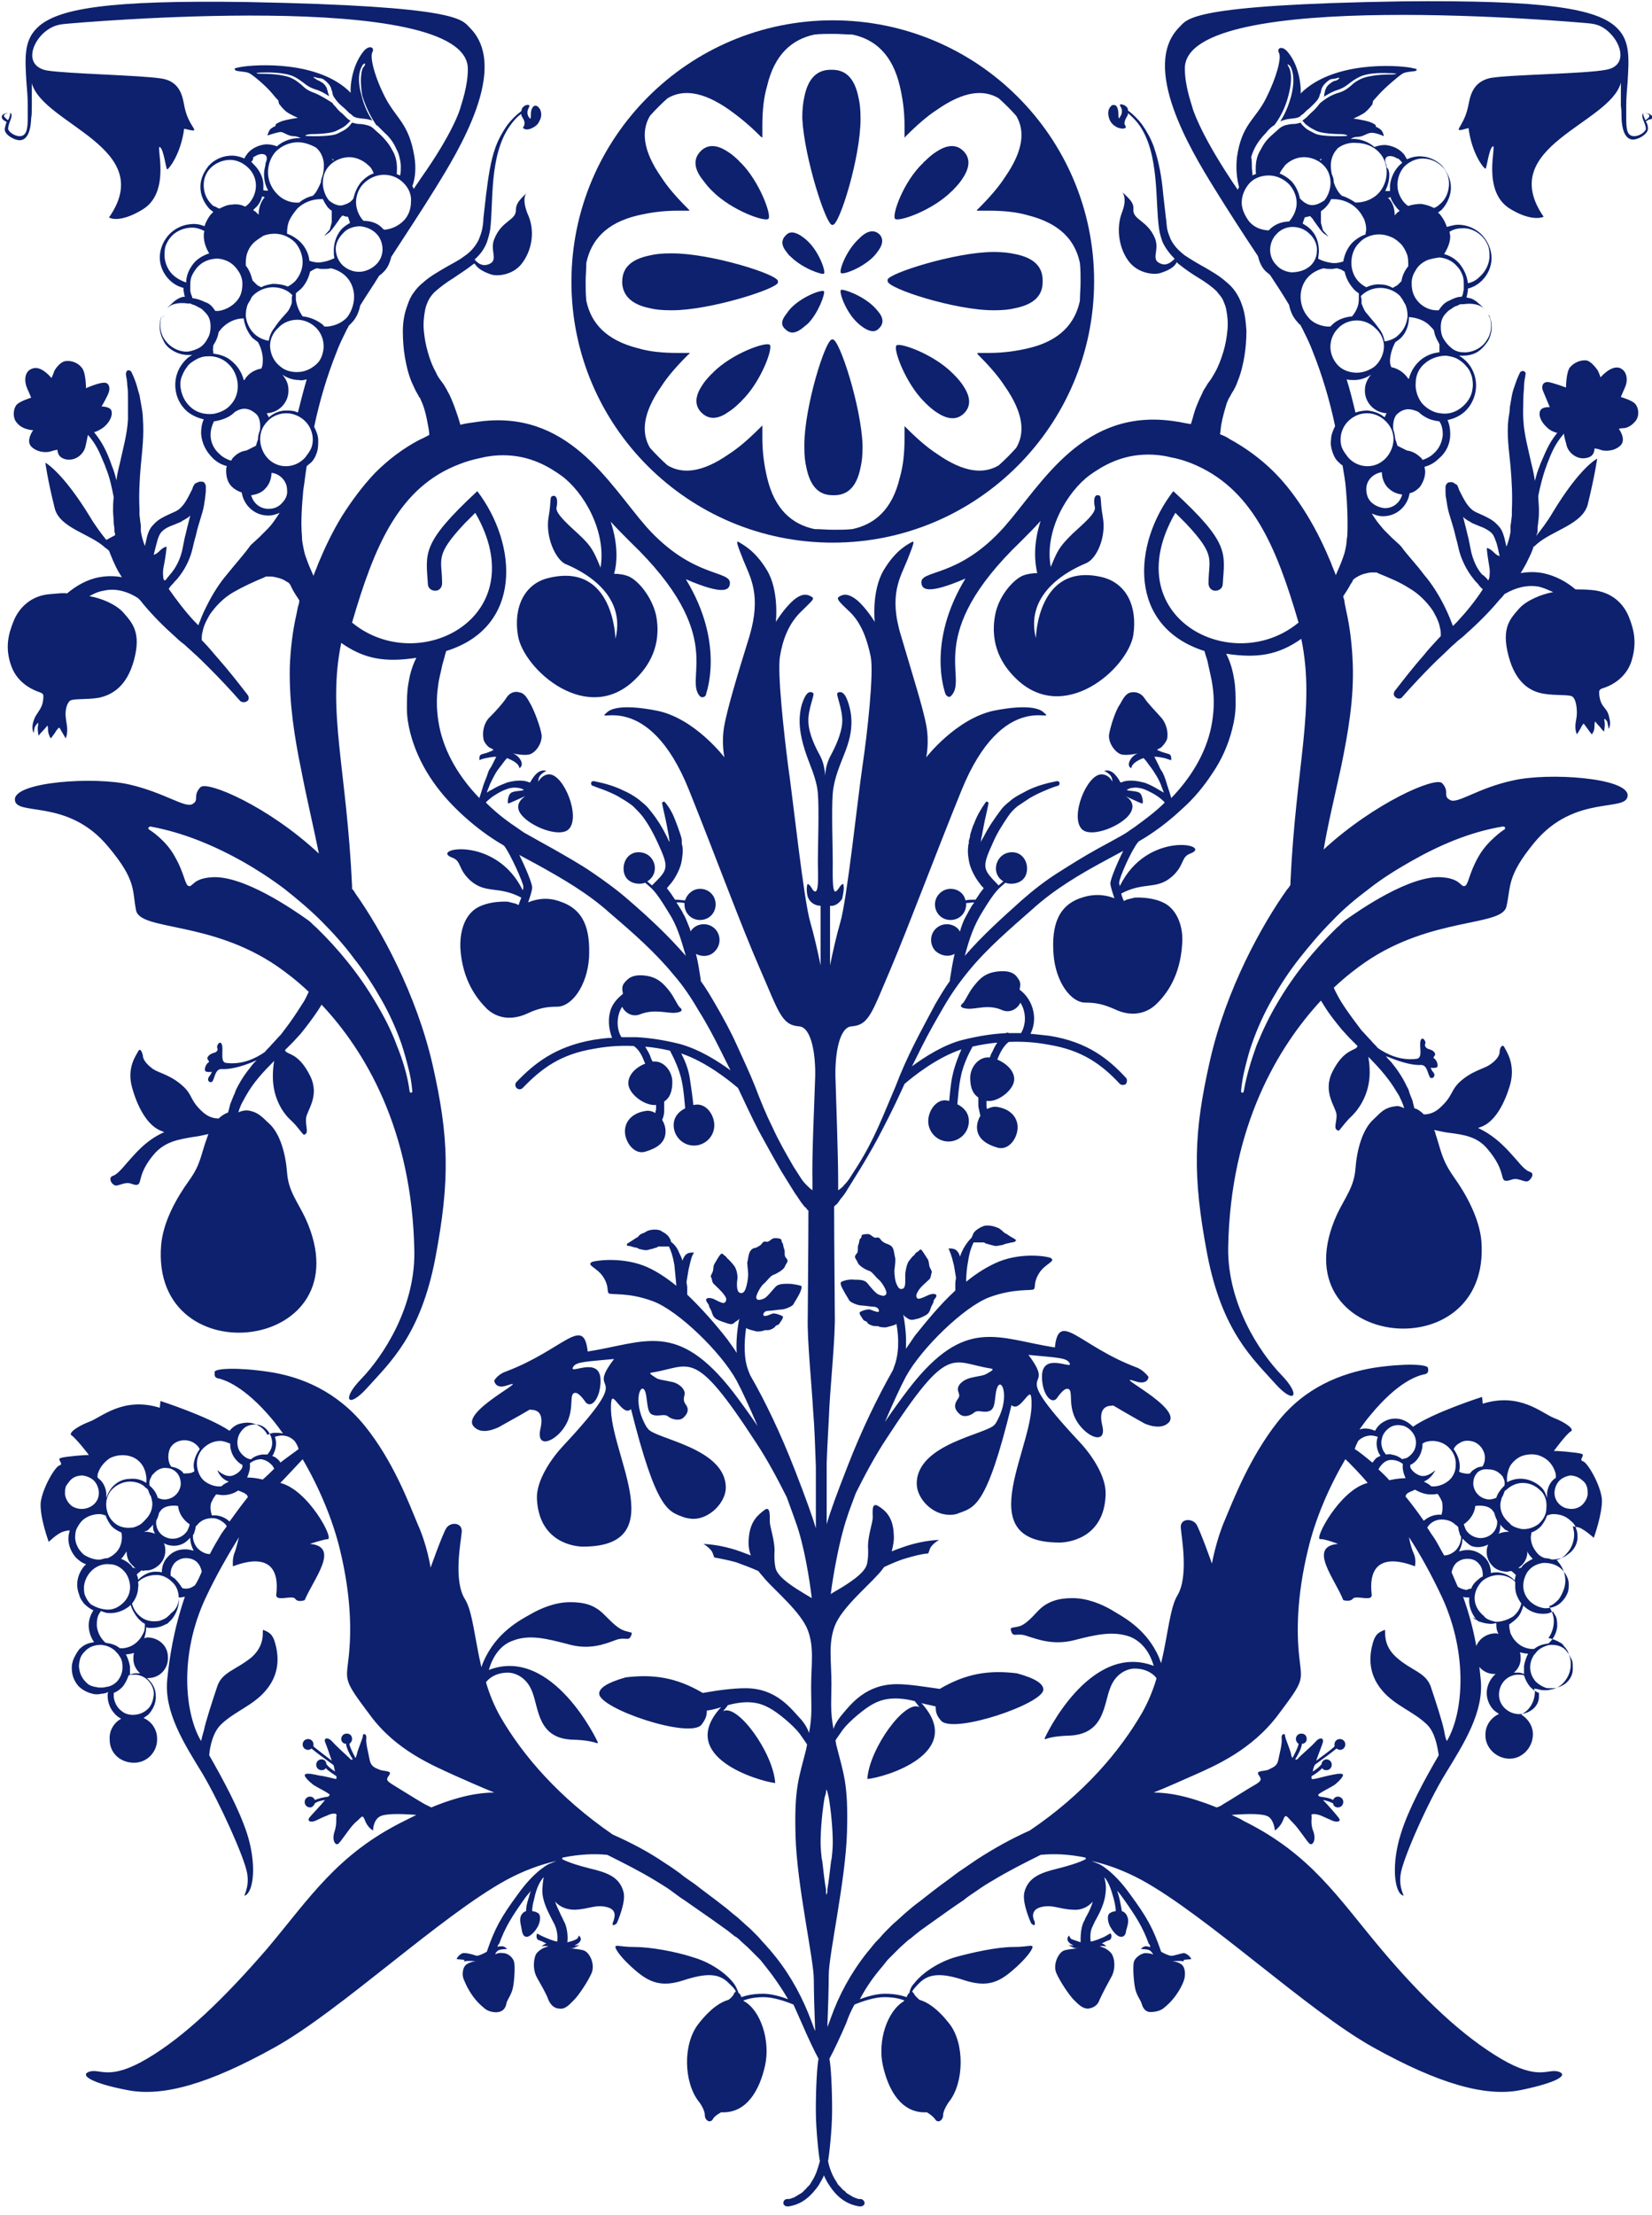 <svg version="1.1" id="Layer_1" xmlns="http://www.w3.org/2000/svg" x="0" y="0" viewBox="0 0 244 327" style="enable-background:new 0 0 244 327" xml:space="preserve"><style>.st0{fill:#0d216e}</style><path class="st0" d="M24.3 46.5c-.1.2-.2.3-.3.5.1-.2.2-.4.3-.5.2-.3.4-.6.6-.8-.2.2-.4.5-.6.8zm195.8.5-.3-.6c-.2-.3-.4-.5-.6-.8.2.3.4.5.6.8.2.2.3.4.3.6zm23.2-29.2c-.1 0-.1.1-.2.1 0 .1 0 .1.1.2.2.4.2.7.2.9 0 .8-1.4 1.6-2.2 1.6s-1.6-.7-1.7-3.2c0-.6 0-1.2-.1-1.8v-3.4c-1.6 6.1-18.6 9.4-11.4 19.8-.7.3-2.4.4-5-1.2-4.2-2.6-1.9-9.5-2.5-9.2s-.9 3.3-1.1 3.3c-.2 0-2-2.1-2.5-6-2.8.8-.8.1-.1-3 .3-1.2.4-3.8 3.4-4.4 3-.5 14-.6 17-1.2 3-.5 2.5-3.5.6-5.4-1.4-1.4-2.6-1.4-3.6-1.5-.1 0-59.2-5.4-59.2 6.7 0 2.5.9 5 1.1 5.7 0 .1 1 3.6 5.7 10.7.3.5.7 1 1 1.5.1-.2.2-.3.2-.4-.3-1.2-.5-2.6-.3-4.4.7-4.9 2.7-5.5 4.3-8.7s2.3-6 1.9-6.7c-.4-.7.5-1.2 1.4 0 1.7 2.1 1.9 5.3 1.8 6 4.8-4.8 14.1-4.2 16.3-3.8.8.2.9.1.8.4-.1.2-1.5.1-2.1.5s-2.5 2-3.4 3l-.9 1-.1.5s-.7 1-1.4 1.4c-.7.4-1.4.7-1.4.7s1.5.2 2.4.5c.8.3.9.5.9.5v.2s.5.2.8.5.4.9.4.9-1.1-.5-1.8-.5-1.2.6-2.1.6c-.3 0-.7.1-1 .3h.6c1.1.1 2.1.5 2.9 1.2.5-.2 1.1-.3 1.6-.3 1 .1 2 .5 2.7 1.3.2.2.3.5.5.8.7-.3 1.5-.5 2.3-.4 1.2.1 2.3.7 3 1.5.7.9 1.2 1.9 1.2 3.1 0 1.1-.5 2.3-1.3 3.2-.2.2-.4.3-.6.5.1.1.3.2.4.4.4.5.7 1.1.9 1.7.7-.2 1.4-.4 2.1-.3 1.2.1 2.4.7 3.2 1.6.8.9 1.3 2.1 1.3 3.3s-.5 2.4-1.4 3.3c-.6.6-1.3 1-2.1 1.2v.3c0 .2-.1.4-.1.6 0 .1-.1.3-.1.4.3.1.5.1.8.2.4.2.7.4 1 .7.3.2.5.5.8.8-.3-.3-.6-.5-1-.6-.7-.2-1.4-.2-2-.1h-.4c-.2 0-.3.1-.5.2-.3.1-.6.2-.8.4-.3.2-.5.3-.7.5s-.4.4-.6.7c-.3.5-.4 1-.4 1.6s.1 1.2.4 1.7c.3.5.7 1 1.2 1.4s1.1.6 1.7.6c1.3.1 2.8-.6 3.5-1.8.7-1 .8-2.3.4-3.5.5 1.1.4 2.5-.2 3.6-.4.6-.9 1.2-1.5 1.6-.6.4-1.4.6-2.2.6h-.6c.5.3 1 .7 1.4 1.2.8 1 1.2 2.3 1.1 3.6-.1 1.3-.7 2.6-1.7 3.5-.7.6-1.5 1-2.5 1.2.3.7.4 1.4.4 2.1 0 1.4-.6 2.7-1.7 3.6-.6.6-1.3 1-2.1 1.2 0 .2.1.4.1.7 0 .8-.3 1.6-.8 2.3-.4.4-.9.8-1.5.9-.3 1.9-1.9 3.4-3.9 3.4h-.1c-.6 0-1.1-.2-1.6-.4l.6.9c.4.6.8 1 1.2 1.5l1.2 1.2 1.2 1.1c0 .1.1.1.1.1 1 1.4 2.3 2.7 3.4 4.2 1.2 1.4 2.2 3 3 4.6.4.8.8 1.7 1.1 2.5.1.2.1.3.2.5l.6-.6c1.4-1.5 2.7-3.1 3.8-4.8 0 0 0-.1-.1-.1-.2-.2-.4-.4-.6-.7-.2-.2-.5-.5-.7-.8-.9-1.1-1.6-2.5-2-3.8-.2-.7-.3-1.3-.5-2s-.3-1.3-.5-1.9l-.6-2c-.2-.7-.3-1.4-.4-2.1-.1-.4-.1-.7-.1-1.1v-.7c0-.1 0-.1.1-.2v-.1l.1-.1.1-.1c.1-.1.1-.1.2-.1h.1c.1 0 .2-.1.4 0 .1 0 .2 0 .2.1.1 0 .2.1.2.1s.1.1.2.1l.1.1c.1.1.1.1.1.2s.1.1.1.2l.1.3c.3.6.6 1.2.9 1.7.3.5.7 1 1.1 1.3.1.1.2.1.3.2.1 0 .1.1.2.1l1.1.5c.6.3 1.3.6 1.9 1.2.3.3.6.6.8 1s.3.8.4 1.1c.1.4.2.9.3 1.3.3-.8.5-1.5.6-2.2v-.8c0-.3.1-.5.1-.8l.1-.8v-.8c.1-2.1 0-4.2-.2-6.5-.2-2.2-.6-4.6-.3-7 .1-.6.2-1.2.2-1.7.1-.6.2-1.1.3-1.7.1-.6.3-1.1.5-1.7.2-.6.4-1.1.7-1.7.1-.2.4-.3.6-.2.2.1.3.3.2.5v.1c-.1.5-.2 1.1-.2 1.6s-.1 1.1-.1 1.7c0 1.1-.1 2.2 0 3.3.1 2.1.7 4.2 1.2 6.5.2.8.4 1.7.5 2.5.2-.8.4-1.5.7-2.2l.1-.3c.8-1.8 1.2-3 2.5-4.6-.4-.1-1-.3-1.5-.8-1-.9-1.3-1.9-1-2.5s1.4-.5 1.4-.5-.7-1.7-1-2.4 0-1.4.8-1.3c.7.1 2.6.8 2.6.8s0-2.3.6-3 1.6-1.1 2.4-1c.7.1 1.5 1.2 1.7 1.5.2.4.4 1 .4 1s1.5-1.8 2.8-1.4c1.3.5 1.2 2.1.8 2.9-.4.9-.6 1.4-.6 1.4s1.7.5 2.1 1c.5.5.7 1.7.1 2.5s-1.4 1.1-1.8 1.1-.7.1-.7.1 1.2 1.6.2 2.5-2.4.8-2.9.6c-.5-.2-.9-.2-.9-.2s.1 1.2-1.2 1.4c-1.3.3-2.6-.7-2.9-1.8-.2-.8-.4-1.4-.4-1.8-1.3 1.5-1.8 2.7-2.5 4.5l-.1.3c-.5 1.3-.9 2.9-1.2 4.4 0 .7.1 1.3.1 2 0 .6 0 1.2-.1 1.8 0 .3-.1.6-.1.9v.4c0 .2 0 .3-.1.5l-.1.3c.8-1 1.7-2.2 2.4-3.4 4.1-6.8 6.6-8 6.6-8s-.3 2.3-1.4 6.8c-.8 2.9-5.2 3.8-7.5 5.8-.2.2-.3.3-.5.4-.2.7-.5 1.3-.8 1.9-.3.7-.7 1.3-1.1 2 1.1-.2 2.2-.2 3.3 0 1.9.4 3.5 1.3 4.8 2.4.6 0 1.3 0 2.5.1 2.9.3 4.6 2 5.4 4 .8 2 1.2 4 .3 6.7-1 2.7-3.5 3.6-4.2 3.8-.6.2-.5.5-.5.8s.1 1.1.5 1.7.8.8 1 1.9c.3 1-.1 1.6-.1 1.6s-.1-.6-.2-1c-.1-.3-.4-.5-.4-.5s-.1 0 0 .5-.1 1.4-.1 1.4-.3-.3-.6-.7c-.3-.3-.7-.8-.7-.8s-.1.1-.1.8c0 .7-.4 1.1-.4 1.1s-.4-.5-.6-.8c-.2-.3-.6-.8-.6-.8s-.1.1-.3.4c-.1.3-.7 1.2-.7 1.2s-.2-.5-.2-.8c-.1-.9.2-1.4.2-2.4s-.2-2.1-.7-2.4-2.4-.1-4.2-.4-4.1-1.4-5.2-5.6.3-5.5 1.6-7c1.1-1.2 3.3-2.1 5-2.4-.7-.3-1.3-.6-2.1-.8-1.7-.3-3.4.1-5.1 1.1-.2.3-.5.6-.7.8-1.5 1.8-3.2 3.5-4.9 5-.4.4-.9.8-1.3 1.1-.4.4-.8.7-1.2 1.1-.8.8-1.6 1.5-2.4 2.3-1.6 1.6-3.1 3.2-4.6 4.9-.2.3-.7.3-1 0-.3-.2-.3-.6-.1-.9 1.4-1.8 2.8-3.6 4.3-5.3.7-.9 1.5-1.7 2.3-2.6l.2-.2v-.4c0-.4-.1-.8-.2-1.2-.2-.8-.6-1.5-1-2.2-.9-1.3-2.1-2.5-3.5-3.3-1.4-.9-2.9-1.5-4.6-2.2 0 0-.1-.1-.2-.1H202.6c-.3 0-.7.1-1.1.2-.4.1-.8.3-1.3.6-.1.1-.2.2-.3.2-.1.2-.2.5-.4.7-.3.6-.7 1.2-1.1 1.8v.1c.1.3.2.6.2.9l.2 1c.6 2.6.9 5.3 1 7.9.2 5.3-.7 10.3-1.7 15.2-.9 4.2-1.9 8.2-2.6 12.3 7.5-6.9 16.5-10.8 17.5-9.8 1.2 1.3 0 1.9 1.2 2.5 1.1.6 4.1-1.8 9.3-2.9 5.2-1.2 16.9-.4 16.9 2.2s-7.8-.3-13.8 7c-4.1 5-3.4 6.4-4.1 9.4-.6 3-11 1.5-20.8 8.2-1.3.9-2.9 2.1-4.7 3.8.2.5.5 1 .7 1.4.6 1.1 1.4 2.2 2.2 3.3l.9 1.2.3.4c.5.5.9 1 1.4 1.5.3.4.7.7 1 1.1 1.3.9 3.3 1.9 5.7 1.6 1-.1.4-1.7.6-2.6.2-.9.9 0 .7.4-.1.2 0 .4.2.6.2.2.9.2 1.2.7s-.5.6 0 .9c.3.2.7 1.2.2 1.3s-.8 0-.8 0 .2.5.4.7c.4.4 0 1-.4.8s-.4-1.9-1.4-1.9c-1.6.1-3.7-.7-5.2-1.3.2.3.5.6.8.9.9 1.1 1.7 2.3 2.3 3.6.2.3.3.6.4 1l.2.5.2.5.3 1.2c.5.1 1 .5 1.4.9.7 0 1.5-.2 2.3-.9 2-1.8 1.6-2.5 2.9-3.8 1.8-1.7 3.6-2 4.5-2.6 1.2-.8 1.5-1.5 1.5-2s.4-1.2.7-.6c.3.6 1.6 2.4.9 5.3-.8 2.9-2.3 5.8-4.5 6.5-.1 0-.2.1-.3.1 2.8 1.3 4.5 3.4 5.5 4.5 1.1 1.3 1.6 1.8 2.2 2 .6.2.3.8-.1 1.2-.4.4-.8.1-1.6-.1s-1 .1-1.7.2c-1.2.1 0-1.3-2.9-4.7-1.5-1.8-3.4-2.1-5.8-2.4-.8-.1-1.5-.3-2.1-.4.1.2.2.3.2.5.9 2.7.9 3.8 2.7 6.4 1.8 2.5 3.8 6.1 4.1 9.5 1.5 19.6-30.4 15.8-21.3-4 1.2-2.5 2.5-4 2.7-6.7s1-5.8 2.7-7.3c.8-.7 1.4-1.7 3.2-1.9.5-.1.9.1 1.3.3-.1-.2-.1-.4-.2-.6l-.2-.5-.2-.4c-.1-.3-.3-.6-.5-.9-1.1-1.9-2.6-3.6-4.2-5.2.1.6.2 1.3.2 2.3 0 3.1-1.5 5.3-2.6 6.4-1.1 1-1.9 2.3-2 2.2-.9-.2-.2-1.3-.3-2.4s-2.1-3.3-.6-6.3 3-3.1 3.5-3.5c.1-.1.2-.2.2-.3l-1.2-1.2-1.1-1.2c-.9-1.1-1.8-2.2-2.6-3.5l-.5-.8c-6.2 6.7-13.4 18.4-13.7 36.5-.1 8.2 4.6 15.4 7.9 18.8 2.9 3 1.9 4.4-.9 1.3-3.3-3.7-7.9-7.7-10.1-19.2-2.2-11.6-2-17.9.4-28.5s7.7-20.1 11.4-25.3c.2-.2.4-.5.5-.7v-.4c.8-17.3 3.7-25.7 1.6-35.9-3.4 2.4-6.5 2.9-11.1 2.2.1.1.1.3.2.4.5 1.1.8 2.2 1 3.5.2 1.2.2 2.4.2 3.6s-.2 2.4-.5 3.6c-.6 2.4-1.6 4.6-2.9 6.5-1.3 2-2.8 3.8-4.5 5.3-1.7 1.6-3.5 3-5.4 4.2-.3.2-.7.4-1 .6l-.1.1c-1 1.2-2.8 5.3-2.8 6 0 .1 0 .2.1.5 4-8.3 13.9-6.1 10.4-4.8-1.4.5-.8 1.7-2.7 3.4-2.3 2-4.1.7-7.5 2.5.1.4.2.7.4 1.1l.4-.2 1.2-.3s2.8-.2 4.7 1c1.8 1.2 2.5 3.7 2.3 5.9-.3 4.7-2.3 7.4-3.9 8.9-1.5 1.4-3.7 1.8-6 .7-1.8-.8-2.9-1-4.4-1-2.1 0-4.4-3-4.7-7.2s.7-7.2 4.2-8.3c2.1-.7 3.8-.3 4.8.1-.3-.9-.6-1.8-.6-2.2 0-.6 1-3 1.9-4.8l-2.6 1.4c-3.9 2.1-7.6 4.3-10.8 7.2-3.3 2.9-6.7 5.8-9.4 9.1-1.4 1.7-2.6 3.4-3.7 5.3s-2.2 3.8-3.2 5.8l-1.5 3c1.9-1.4 4.7-3.2 7.5-3.9 2.4-.6 4.5-.9 6.4-1 .1-.1.3-.1.4 0h1.8c.2-.3.9-1.6.4-3.4-.1-.4-.3-.8-.5-1.1-.2.6-1.3 1.7-2.7 1.1-2-.9-3.8-.1-5.1-.2-1.2-.1-1.1-.5-.7-.8.4-.4.8-1.5 1.6-2.5s1.6-2 3.6-2.2c1.9-.2 2.6.4 3 1.1.5.6.2 1.3.2 1.6.7.5 1.5 1.4 1.9 2.7.5 1.7.1 3-.3 3.8 1 .1 2 .2 2.8.3 5.7.9 8.8 3.5 11.3 6.2.2.2.2.6 0 .9-.2.2-.7.2-.9 0-2.7-2.9-5.6-5-10.6-5.8-1.6-.3-3.5-.5-5.8-.4-.3.2-.9.8-1.4 1.9-.1.2-.2.5-.3.7 1.4.6 2.5 1.7 2.5 2.9 0 1.6-2.5 3.5-4.1 3.2v.7c0 .2 0 .3.1.5.4-.2.9-.4 1.5-.3 1.9.3 3 1.5 3 3 0 1.7-1.4 3.5-3 3-1.7-.5-3-1.4-3-3 0-.6.2-1.2.5-1.7-.1-.4-.2-.9-.3-1.4V162c-.9-.6-1.2-1.6-1.2-2.9 0-1.6 1.3-3.2 2.9-3 .1-.3.2-.6.4-.9.2-.5.5-1 .7-1.3-1.1.1-2.4.3-3.7.6v.1s-1.3 2.2-1.7 4.4c-.3 1.4-.4 3-.5 4 1 .5 1.7 1.3 1.7 2.5 0 1.7-1.4 3-3 3-1.7 0-3-1.4-3-3 0-1.7 1.4-3.5 3-3h.1c.1-1 .2-2.5.5-3.8.3-1.4.9-2.9 1.3-3.8-3.6 1.2-7 3.9-8.4 5.1-1 2.2-2 4.3-3.1 6.4-1 2-2.1 3.9-3.3 5.9-.6 1-1.2 1.9-1.8 2.9-.3.5-.6 1-1 1.5-.2.2-.4.5-.6.8-.1.1-.2.3-.4.4l-.2.2c0 5.4.1 13.4.1 15.8.1 3.2-.6 10.1-.8 13.8-.1 2.4-.3 5.4-.4 8.2v9.1c.5-1.8 1.5-4.5 3.1-8.6 2.1-5.4 4.4-10.1 6.6-14 .1-.2.2-.4.2-.5.8-1.9.8-4.4.4-6.5l-.1.1c-.4.2-1 .3-1.3.4-.3.1-1.1 0-1.2-.1-.1-.1-.6 0-.9-.1s-.8-.3-.8-.5c-.1-.2-.5-.2-.6-.4s-.7-.9-.5-1.1c.2-.2 1.2-.5 1.5-.4s1.2.5 1.3.3-.1-.6-.6-.7c-.5 0-1.6-.2-2-.2s-1.6-.4-1.8-.8c-.2-.4-.5-.8-.7-1.2s-.8-1.3-.4-1.5 1.2-.4 1.9-.3c.7 0 1.5 0 1.9.5s1.3 1.6 1.7 1.7c.5.2.9.3 1.1-.1s-.7-1.8-1.1-2.1-1-1.2-1.4-1.3c-.4-.1-1.5-.7-1.7-1.2s-.5-.7-.4-1 .4-.4.4-.8 0-.8.1-.9c.1-.2.1-.8.3-.9.2-.1.1-.4.2-.5.2-.1.8-.2 1.1-.1.3.1.7.6 1 .5s.5 0 .7.3.6.5.9.6c.2.1.7.2.9.7s.2 1 .3 1.3 0 1.2-.1 1.9c0 .7.1 1.7.4 2.2.2.5.5.7.9.5s.3-1.3.3-1.9.2-1.6.5-2.1c.4-.5.6-.8.8-.9.2-.2.2-.4.5-.5.2-.1.4-.5.6-.3.2.2.8 1.2 1 1.5.1.3.1.6.2 1 .1.3.4.6.3.9-.1.2-.1.8-.4 1-.3.3-1.3 1.1-1.6 1.7-.4.6-.3 1 0 1.1s1.4-.5 1.7-.6.9-.2 1 .1-.5.7-.4.9c0 .2-.3.6-.4.9s-.2.8-.7 1.1-1.2.6-1.5.6c-.2.1-.8.2-1.1 0s-.7-.4-.8-.7c.3 1.5.5 3.3.4 5.1.5-.7.9-1.3 1.3-1.9 1.7-2.1 3.7-4.6 6-6.7v-1.1c0-.3.1-.6.1-.8l-.3-1.8c-.4-1.7-.6-2-.8-2.5 0 0 .8-.1 1.2.3.2.2.4.5.5.9.1-.4.3-.8.5-1.2.4-.7.8-1.2 1.2-1.6.1-.2.2-.5.3-.7.2-.3.5-.5.8-.7.1 0 .1-.1.2-.1 0 0 .1-.1.2-.1s.2-.1.2-.1c.3-.1.5-.1.7-.1.4 0 .8.1 1.1.2.3.1.6.2.8.4.2.1.4.4.6.5 0 0 .1.1.2.1l.6.4c.3.2.6.3.8.5.1 0 .1.1 0 .2 0 0-.1 0-.1.1-.3.1-.6.1-.9.2l-.5.1-.2.1c-.1 0-.1 0-.3.1-.4 0-.8.2-1.1.1l-.8-.2c-.2-.1-.5-.1-.6-.2-.1 0-.1-.1-.1-.1h-1.6c-.3.6-.6 1.4-.8 2.7-.2 1-.3 2.1-.3 3.1 1.6-1.3 3.2-2.3 4.9-3 3.6-1.4 7.3-.7 7.6-.5.8.5-.8.8-1.7 2.2s-.5 2.1-.8 2.4c-.3.3-2.8-.2-6.6 1.2-3.7 1.4-10 7.5-12.3 11.7-.8 1.5-1.9 3.9-3.1 6.7 1-1.5 2.3-3.3 3.6-5 8.3-10.7 13.1-7.3 21.5-6 .6-5.6 3.6-.2 12.2 3 .7.3 1.4 1 1.6 1.3.1.1-.1 1.3-1.9.7-3.9-1.3 7.1 3.9 4.9 6.1-1.2 1.2-3.4.2-3.6.1-5.7-3.2-4.3-2.6-4.8-2.6-.8 0-2 .4-1.4 2.9.6 2.4-1.3 2.1-2.8.6-2.9-2.9-1.1-6-2.4-6-.6 0-1.5 1.4-1.5 1.4-.8 1-2.2-.6-2.2-3.2 0-3.9 5-.7 4-2.1-.5-.7-1.9-.7-6-1.1 4.6 6.1-3.8.7 7.5 12.8 1.8 1.9 4 5.1 3.9 7.8-.2 6.7-5.9 7.1-6.8 7.1-13.8 0-3.2-14.8-4.2-21.5-.2-1.5-1.7 2.4-2.9 1.2-3.7 15.2-5.5 15.1-7.9 16-.4.2-.9.2-1.3.2-2.5 0-4.8-2.4-4.8-4.6 0-5.9 10.4-7.3 11.5-8.7l.1-.1c2.2-3.5 1.1-6.7.4-5.6-.6 1-.2 3.1-1.1 3.6s-1.8-.2-2.4.3c-.6.5-1.6.8-2.2.2-1-.9-.6-1.6-.3-2.1.4-.5.3-.7.1-1.3-.2-.8.7-1.6 1.8-1.9 1.2-.3 1.9-.3 2.4-.6.9-.5 1.2-.7.6-.8-5.8-.9-6.1-3.9-15.4 10.4-1.6 2.4-3.2 5.4-4.5 8-.5 1.4-1 2.6-1.3 3.6-1.2 3.5-2.1 8.9-2.4 11.3.6-.4 1.4-.8 2.3-1.4 2-1.3 3-2.3 3.1-3.3.2-1 .1-2.3.1-2.3 0-1.7.7-3.5.7-4.3s-.2-2.3.8-1.7 2.2 1.6 2.3 4.1c.1 1-.1 1.8-.3 2.6.5-.2 1-.4 1.6-.6 1.7-.6 3.5-1 5.4-1.1-.5.3-1 .7-1.3 1.2-.1.3-.2.5-.3.8-1.1.1-2.2.4-3.2.7-1.1.3-2.2.8-3.3 1.3-.3.4-.6.8-1 1.2-1.6 1.8-5.3 4.9-6.3 7.5s-.5 5.2-.5 8.5c0 2.7-.2 4 .3 6.7.2-.6.6-1.3 1.1-1.9 1.5-1.8 3.7-4.7 8.3-4.7 1.8 0 4.1.4 6.3.7 3.9-2.3 7.3-2.8 11.4-2.3 2.9.8 3.9 1.6 3.9 2.4 0 2.1-13.3 6.6-15.1 4.6-.7-.8-.8-1.3-.8-2.1-.7-.2-1.4-.3-2.1-.5 6.7 7.4-5.5 11-8 11.2.3-4.5 5.6-11.8 7.7-10.6-.3-.4-.6-.8-.7-.9-3.2-.8-5-.2-6.1.4-1.2.6-3.6 2.6-4.5 3.8-.4.6-.8 1.1-1.1 1.6 0 .2.1.4.1.6 1.1 4.4 1.8 5.7 1.6 12.9-.2 7.2-2.7 18.1-2.7 21.2 0 1.8-.1 5.2-.2 7.6.2-.4.3-.8.5-1.3 1.2-3.4 3-6.7 5.3-9.6l.9-1.1c.3-.4.6-.7.9-1 .3-.3.6-.7.9-1l1-1c.3-.3.7-.6 1-.9l1-.9c.7-.6 1.4-1.2 2.1-1.7 1.4-1.1 2.8-2.2 4.2-3.2.7-.5 1.4-1.1 2.2-1.6.7-.5 1.5-1 2.2-1.5 2.5-1.6 5-3 7.7-4.2 8-5.4 13.3-11.7 16.6-17.4.9-1.6 1.6-3.3 2.1-5v-.1c-.2-.3-1.2-1.4-3.2-1.4-1.1 0-2.8.7-3.6 2.8-1 2.4-.8 6.9-6.1 7.1-3.5.1-3.6.8-3.6.4 0-.1 6.6-14.3 16.1-10.7-.6-2.1-1.8-3.6-3.5-4.3-2.5-.9-5.1-.3-8.2.5-3.1.8-5.4-.1-7-.6-1.6-.6-2.1.4-2.4-.9-.1-.4.2-.3 1.1-.5s1.7-1 3-2.4c1.3-1.3 2.9-1.8 5-1.8 2.2 0 4.3.9 5.7 1.7 1.6 1 5.2 2.7 7.1 7.1.1.3.2.6.3.8 1-4.2 1.3-8.2 2.4-10 1.7-2.8.6-8.6.5-10s1.7-1.4 2.3-.5c.6 1 2.3 5.8 2.3 5.8s.6-3.4 1.9-6.4c1.3-3.1 3.7-9.3 7.8-14.5s9.5-7.2 14.2-8c4.7-.7 7.9-.5 8 0s.1.9-.7 1c-.8.2-3.7 1-7.8 6-.6.7-1.1 1.4-1.6 2.1.4-.1.8-.2 1.2-.1.4 0 .8.2 1.1.3.3-.6.8-1.1 1.4-1.4.7-.4 1.6-.5 2.4-.3.7.2 1.3.6 1.8 1.1 3-2.1 10.2-4.4 10.2-4.4l.1 1c5.5-1.7 8.7 1.4 10.5 2.1 1.8.7 3.1 1.7 2.5 2s-2.6 3-2.5 2.9 3.5.2 4.1.4-.5.9.2 1.1c.7.2 2.6 3.5 2.8 5.6.1 2.1-1.2 5.7-1.2 5.7s-1.2-1.1-2.1-1.5c-.3-.1-.6-.1-1-.2.1.4.2.8.2 1.2 0 1-.4 2.1-1.1 2.8-.4.5-.9.8-1.5 1 .1.1.2.1.2.2.7.8 1.1 1.8 1.1 2.8 0 .5-.1 1-.3 1.5s-.4.9-.7 1.3c-.4.4-.8.8-1.4 1 .4.7.7 1.4.7 2.2 0 .9-.3 1.8-.8 2.5.6.1 1.3.4 1.8.7.2.1.4.3.5.5.3.3.6.7.7 1.2.2.4.3.9.3 1.4 0 1-.3 1.9-1 2.7-.5.6-1.2 1-2 1.1-.3.1-.5.1-.8.1s-.5 0-.8-.1c-.2 0-.3-.1-.5-.1-.1 0-.2 0-.3-.1 0 .2.1.4.1.5 0 .9-.3 1.8-.9 2.5-.3.4-.7.6-1.1.9 1 .6 1.8 1.8 1.7 3.1-.1 1.9-1.7 3.5-3.6 3.4s-3.5-1.7-3.4-3.6c0-1.4.9-2.5 2-3-.3-.2-.6-.4-.8-.6-.7-.7-1.1-1.8-1-2.8s.6-1.9 1.3-2.5h-.2c-1.7 0-3-1.5-2.9-3.1.1-1.7 1.5-2.9 3.1-2.9.1 0 .2 0 .4.1 0-.1-.1-.2-.1-.3-.2-.4-.2-.9-.2-1.3-.2 0-.5.1-.7.1-.6 0-1.1-.1-1.7-.3-.1 0-.3-.1-.4-.2-.1-.1-.2-.1-.4-.2l-.3-.3.5.3c-.7-.9-1.1-2-1-3.1v-.1H216.7c-.2 0-.4 0-.6-.1 1.8 5 2.3 9.1 2.6 12.2.5 4.8-2.5 9.5-5.2 13.9s-6.2 12.4-6.6 14.7c-.4 2.3.7 3.5.3 3.3-1.3-.5-1.7-4.7-.3-9.1 1.1-3.6 3.5-8 5.6-11.6-.2-1.4-.6-3.5-1.8-4.6-2-1.9-4.6-2.7-6.5-4.9s-2-4.5-1.6-6.4.9-2.2 1.9-2.6c.3-.1-.5 2 1.7 4s4.3 2.2 5.1 4.3c.7 2.1 1.7 5.1 2 6.6.1.6.2 1.1.4 1.5 2.4-4 3.2-12.7-.7-21.2-1.6-3.4-3.2-6.3-4.9-8.9.2 1.1.5 2 .7 2.4.4.9.2 1.7.2 1.9 0 .1-7.3-3.4-6.4 4.2.1 1.1-2.3 0-2.8.6-.4.5-1.4.2-1.4.2-1.2-3.1-5.3-7.9-.8-8.3.1 0-2.1-.8-2.6-.7-1 .1 2.9-7.3 7-8.3-.6-.8-3-3.3-3.3-3.5-2.4 4.1-4.4 8.7-5.5 13.3-1.7 7-1.7 12.3-1.3 15.9.4 3.7.8 3.3-3.1 8.5-3.9 5.2-9.2 7.5-12.6 9-1.6.7-3.8 1.7-5.8 2.5 2.2 0 5.1.5 9.3 2.2.3-.1.6-.2 1-.5.9-.5 3.5-2.2 4.6-2.8 1-.6 1.1-.8.6-1.5s.9-.5 1.5-.8c.5-.3 1.2-.4 1.4-1.4s.6-2.4.5-3.2c-.1-.7.5-.8.5-.4s.8 2.1.9 2.8c0 .2.1.3.2.5.4-.8.8-1.5.9-2.1-.2-.1-.4-.4-.4-.7 0-.4.3-.8.8-.8s.8.3.8.8c0 .4-.3.7-.7.7-.1.7-.5 1.5-1 2.3.2.1.3 0 .4-.1.3-.4 2-1.8 2.6-2.5s1.2-.6 1.1 0c-.1.5-.6 1.6-1 2.8 1.2-.9 2.2-1.6 2.7-2.1v-.3c0-.4.3-.8.8-.8.4 0 .8.3.8.8 0 .4-.3.8-.8.8-.2 0-.3-.1-.5-.2-.6.5-1.8 1.4-3.2 2.4 0 .1 0 .1-.1.2-.1.3-.2.6-.2.8.6-.4 1-.7 1.3-1.1 0-.4.4-.7.7-.7.4 0 .8.3.8.8 0 .4-.3.8-.8.8-.3 0-.5-.1-.6-.3-.4.4-.9.8-1.6 1.2 0 .3 0 .4.1.4.2.1 1.5-.3 2.4-.5 1-.2 1.8-.4 2.1-.2.3.2-.6 1.1-1.1 1.5s-2.7 1.4-2.5 1.6l.2.2c.8.1 1.5.2 2 .5.1-.3.4-.5.7-.5.4 0 .8.3.8.8 0 .4-.3.8-.8.8-.4 0-.7-.3-.7-.6-.4-.2-.9-.4-1.5-.5.8.8 2 2.2 2.3 2.6.5.6-.2.7-.8.5-.5-.2-1.1-.5-1.8-.8-.8-.3-1.5-.3-1.4 0 .1.4-.2 1.2.3 2.4.4 1.2-.1 2-.5 1.8s-1.5-2.1-2.5-3.1-1.1-1.5-1.5-.4c-.4 1-1.2 1.5-1.2 1.5s-.1-1.4-.9-2c-.7-.5-2.8-.5-5.5-.3.6.3 1.2.5 1.8.9 9.9 4.9 13.9 11.3 20.2 18.8s12.2 13 17.8 16.3 6.9 1.4 8.5 1.9c1.5.5-.2 1.6-5.5 2.7-5.2 1.1-12.2-.9-21.9-6.3s-24.5-19.4-34.2-24.7c-2.6-1.4-5.1-2.3-7.4-2.8l1 .4c.1 0 2.2 1 4.7 4.5 2.5 3.4 3.4 5 4.6 8.5.5.3 1.2.6 1.5.6.4 0 1.2-.3 1.8-.4.6 0 1.3.9 1.1.9s-1.1.1-1.1.1.2.2-.1.2c-.4-.1-1.6 0-1.6 0s.7 0 1.3.4c.7.4.7 1.6.5 2.3s-1.1 2.7-3 4.2c-.7.6-1.8.6-2.1.6-.7-.1-1-.6-1.2-1.3-.2-.6-.8-1.2-1-2.5-.2-1.2-.3-3.2-.1-3.7s.9-1.1 1.6-1.2c.6 0 1 .1 1.2.2 0-.1 0-.1-.1-.2s-.2-.3-.4-.4c-.3-.2-1.3-.2-1.3-.2s.4-.5.9-.4c.1 0 .3.1.5.1 0-.1-.1-.3-.1-.4h-.1c-.9-2.5-1.9-4.1-3.9-6.9-.3-.4-.5-.7-.8-1 .1.3.2.6.3 1 .2.8.3 1.5.4 2 .3.1.6.3.8.8.3.7 0 1.4-.2 2.2 0 .3-.2.8-.7.8s-1.1-.6-1.5-1.3c-.3-.4-.7-1.5-.3-2.1.1-.1.3-.2.5-.3.2 0 .3-.1.5-.1 0-.4-.1-1-.3-1.8-.4-1.5-.8-2.5-1.3-3.1l-.1-.1c.2.7.3 1.5.2 2.2-.1 1.5-.8 2.9-1.4 4-.2.3-.3.6-.5 1-.4.7-.4 1.7-.3 2.3.6-.1 1.3-.4 2-.7.9-.5.9-.6 1-.4s.1.8-.3.9c-.4.1-1.3.6-1.1.5s.9.5.6.4c-.3-.1-.9 0-.9 0l.6.2c.3.1 1.1.6 1.3 1.1.5 1.1.3 2.5-.2 3.3-.5.9-1.3 2.4-1.7 3.3-.3.9-1 1.2-1.7 1.3-.8 0-1.4-.6-2.1-1.3-.7-.7-2.1-2.8-2.6-4s.3-3 1.2-3.3c.7-.2 1.9-.3 2.2-.3h-.5c-.5-.1-1.1-.5-1.1-.5s1.1.2.6 0c-1.3-.7-.5-1.4-.5-1.4s.1.3.3.5c.2.1.8.3 1.4.5 0-.8 0-1.9.4-2.9.2-.3.3-.7.5-1 .4-.7.7-1.4.9-2.1-.7.8-1.7 1.3-2.9 1.2-2.2-.1-3-.8-4.7-.4s-1.2 1.8-1 2.1c.1.4.1.9-.5.3 0 0-1.4-3-1-4.6.6-2.3 2.6-2.9 5-3.5 3.2-.8 4.1-1.4 4.1-1.4l-.1-.2c-2.4-.5-4.6-.6-6.6-.4-2.4 1.2-4.8 2.4-7.1 3.8-.7.4-1.5.9-2.2 1.4s-1.4.9-2.1 1.5c-1.5 1-2.9 2-4.3 3l-2.1 1.5-1 .8c-.3.3-.7.5-1 .8l-1 .9-.9.9-.9.9-.8 1c-1.3 1.5-2.4 3.1-3.3 4.8 1.1-.4 2.5-.8 3.7-.8 1.6 0 2.6.3 3.2.5.1-.2.2-.5.4-.6.1-.5.3-1 .7-1.4 1.2-1.6 3.7-3.2 6.1-3.9 2.5-.7 6.2-1.5 8.5-1.5s2.9-.4 2.9 0-1 1.8-3 3.5-3.7 2.5-7.1 1.4c-3.3-1.1-5.2-1-6.6.4-.4.4-.8.8-1.1 1.3.1 0 .2.2.3.3.1.3.5.6.8.9 1.1.3 2.6 1.2 4.4 3.5 2.3 2.9 2.2 8.7 0 11.5-.1.1-.9 1.3-.9 2 0 .8-.8 1.3-1.2.6-.2-.3-.7-.7-1.2-1-3.8.2-5.7-3.3-6.5-6.9s.6-8 3.1-9.5c0 0 0-.1.1-.1-.5-.2-1.4-.5-3-.5-1.4 0-3.2.6-4.4 1.1-.5.9-.9 1.8-1.2 2.7-.9 2.1-1.9 4.2-2.5 5.3.2.9.4 4 .4 7.6 0 3.1-.5 7.1-.6 7.5.2 1 .6 2.1 1.2 3l.3.5.4.4c.1.1.2.3.4.4.1.1.3.2.4.4l.5.3c.2.1.3.2.5.3.2.1.3.1.5.2l.3.1H127.1c.3 0 .6.3.6.6s-.3.5-.7.5c-2.2-.3-3.6-1.7-4.5-3.1-.3-.4-.8-1.4-.8-1.5 0 .1-.5 1-.8 1.5-1 1.4-2.3 2.8-4.5 3.1-.4 0-.7-.2-.7-.5s.2-.6.6-.6H116.6l.3-.1c.2-.1.4-.1.5-.2.2-.1.3-.2.5-.3l.5-.3c.1-.1.3-.2.4-.4.2-.1.3-.3.4-.4l.4-.4.3-.5c.6-.9.9-1.9 1.2-3-.1-.3-.6-4.4-.6-7.5 0-3.6.2-6.7.4-7.6-.6-1.1-1.6-3.2-2.5-5.3l-1.2-2.7c-1.2-.5-3-1.1-4.4-1.1-1.5 0-2.5.3-3 .5 0 0 0 .1.1.1 2.5 1.4 3.9 5.9 3.1 9.5s-2.7 7.1-6.5 6.9c-.5.3-1 .6-1.2 1-.4.7-1.2.2-1.2-.6s-.8-1.9-.9-2c-2.2-2.8-2.4-8.5 0-11.5 1.8-2.3 3.3-3.2 4.4-3.5.4-.3.7-.6.8-.9.1-.2.2-.3.3-.3-.2-.5-.7-.9-1.1-1.3-1.4-1.4-3.2-1.5-6.6-.4-3.3 1.1-5.1.3-7.1-1.4s-3-3.1-3-3.5.6 0 2.9 0 6.1.7 8.5 1.5c2.5.7 4.9 2.3 6.1 3.9.3.4.5.9.7 1.4.2.1.3.3.4.6.6-.2 1.6-.5 3.2-.5 1.2 0 2.6.4 3.7.8-1-1.7-2.1-3.3-3.3-4.8l-.8-1-.9-.9-.9-.9-1-.9c-.3-.3-.6-.6-1-.8l-1-.8-2.1-1.5c-1.4-1-2.9-2-4.3-3-.8-.5-1.4-1-2.1-1.5s-1.4-.9-2.2-1.4c-2.3-1.4-4.7-2.6-7.1-3.8-1.9-.2-4.1-.1-6.6.4l-.1.2s.9.6 4.1 1.4c2.5.6 4.4 1.2 5 3.5.4 1.5-1 4.6-1 4.6-.7.6-.7.1-.5-.3.1-.4.7-1.7-1-2.1s-2.5.3-4.7.4c-1.2 0-2.2-.4-2.9-1.2.2.7.6 1.4.9 2.1.2.3.3.7.5 1 .4.9.5 2.1.4 2.9.6-.1 1.3-.4 1.4-.5.2-.1.3-.5.3-.5s.9.7-.5 1.4c-.5.2.6 0 .6 0s-.6.4-1.1.5H84c.4 0 1.5.1 2.2.3.9.3 1.7 2 1.2 3.3-.5 1.2-1.9 3.3-2.6 4s-1.3 1.4-2.1 1.3c-.7 0-1.3-.4-1.7-1.3-.3-.9-1.2-2.4-1.7-3.3s-.6-2.2-.2-3.3c.2-.5 1-1 1.3-1.1l.6-.2s-.6-.1-.9 0 .4-.4.6-.4c.2.1-.7-.4-1.1-.5s-.4-.7-.3-.9c0-.2.1 0 1 .4.7.3 1.4.6 2 .7.1-.7 0-1.6-.3-2.3-.1-.3-.3-.6-.5-1-.6-1.2-1.3-2.5-1.4-4 0-.8.1-1.6.2-2.2l-.1.1c-.5.6-1 1.6-1.3 3.1-.2.7-.3 1.3-.3 1.8.2 0 .3.1.5.1.2.1.4.2.5.3.4.6 0 1.7-.3 2.1-.4.7-1.1 1.3-1.5 1.3-.5 0-.6-.5-.7-.8-.1-.8-.4-1.5-.2-2.2.2-.5.5-.7.8-.8 0-.5.1-1.1.4-2 .1-.4.2-.7.3-1-.2.3-.5.6-.8 1-2 2.8-3 4.4-3.9 6.9h-.1c0 .1-.1.2-.1.4.1-.1.3-.1.5-.1.5-.1.9.4.9.4s-1 0-1.3.2c-.2.1-.3.3-.4.4 0 .1 0 .1-.1.2.2-.1.6-.3 1.2-.2.7 0 1.4.6 1.6 1.2.2.5.1 2.5-.1 3.7s-.8 1.8-1 2.5c-.1.7-.5 1.2-1.2 1.3-.4.1-1.5 0-2.1-.6-1.9-1.5-2.7-3.5-3-4.2s-.2-1.9.5-2.3 1.3-.4 1.3-.4-1.2-.1-1.6 0c-.3.1-.1-.2-.1-.2s-.9-.1-1.1-.1.5-1 1.1-.9c.6 0 1.5.3 1.8.4.3 0 1-.3 1.5-.6 1.2-3.5 2.1-5.1 4.6-8.5 2.5-3.5 4.6-4.5 4.7-4.5l1-.4c-2.3.5-4.8 1.4-7.4 2.8-9.7 5.3-24.5 19.3-34.2 24.7-9.7 5.4-16.6 7.4-21.9 6.3-5.2-1-7-2.2-5.5-2.7 1.6-.5 2.9 1.4 8.5-1.9s11.4-8.9 17.8-16.3c6.3-7.5 10.3-13.9 20.2-18.8l1.8-.9c-2.7-.2-4.8-.2-5.5.3-.9.6-.9 2-.9 2s-.8-.4-1.2-1.5c-.4-1-.4-.5-1.5.4-1 1-2.1 2.9-2.5 3.1s-.9-.6-.5-1.8c.4-1.2.2-2 .3-2.4s-.6-.4-1.4 0c-.8.3-1.3.6-1.8.8-.5.2-1.2.1-.8-.5.3-.4 1.6-1.7 2.3-2.6-.6.1-1.1.2-1.5.5-.1.3-.4.6-.7.6-.4 0-.8-.3-.8-.8 0-.4.3-.8.8-.8.3 0 .6.2.7.5.5-.2 1.2-.4 2-.5.1-.1.1-.2.2-.2.2-.2-2-1.2-2.5-1.6s-1.5-1.3-1.1-1.5c.3-.2 1.2 0 2.1.2.9.1 2.3.5 2.4.5.1 0 .1-.1.1-.4-.6-.4-1.2-.8-1.6-1.2-.1.2-.3.3-.6.3-.4 0-.8-.3-.8-.8 0-.4.3-.8.8-.8.4 0 .7.3.7.7.3.4.8.8 1.3 1.1-.1-.2-.1-.5-.2-.8 0-.1 0-.1-.1-.2-1.4-1-2.6-1.9-3.2-2.4-.1.1-.3.2-.5.2-.4 0-.8-.3-.8-.8 0-.4.3-.8.8-.8.4 0 .8.3.8.8v.3c.5.4 1.5 1.2 2.7 2.1-.4-1.2-.8-2.3-1-2.8-.2-.6.5-.7 1.1 0s2.2 2.1 2.6 2.5c.1.2.3.2.4.1-.5-.8-.9-1.6-1-2.3-.4 0-.7-.3-.7-.7 0-.4.3-.8.8-.8s.8.3.8.8c0 .3-.2.6-.4.7.1.6.5 1.3.9 2.1.1-.1.1-.3.2-.5.1-.7.9-2.4.9-2.8s.6-.3.5.4c-.1.7.3 2.1.5 3.2.2 1 .9 1.2 1.4 1.4.5.3 2 .1 1.5.8-.5.7-.5.8.6 1.5 1 .6 3.7 2.3 4.6 2.8l1 .5c4.1-1.7 7.1-2.2 9.3-2.2-2-.8-4.2-1.8-5.8-2.5-3.5-1.6-8.8-3.8-12.6-9-3.9-5.2-3.5-4.9-3.1-8.5.4-3.7.4-8.9-1.3-15.9-1.1-4.5-3.1-9.2-5.5-13.3-.2.2-2.6 2.8-3.3 3.5 4.1 1 8 8.3 7 8.3-.5 0-2.7.7-2.6.7 4.5.4.5 5.2-.8 8.3 0 0-1 .4-1.4-.2-.4-.6-2.9.5-2.8-.6.9-7.6-6.4-4.1-6.4-4.2 0-.2-.1-1 .2-1.9.2-.4.4-1.3.7-2.4-1.6 2.6-3.3 5.5-4.9 8.9-4 8.5-3.1 17.2-.7 21.2.1-.4.2-.9.4-1.5.3-1.5 1.3-4.5 2-6.6s2.8-2.4 5.1-4.3c2.2-2 1.4-4.1 1.7-4 1 .4 1.5.7 1.9 2.6.4 1.9.3 4.2-1.6 6.4-1.9 2.2-4.5 3-6.5 4.9-1.2 1.1-1.7 3.2-1.8 4.6 2 3.5 4.4 7.9 5.6 11.6 1.4 4.4 1 8.5-.3 9.1-.4.2.7-1 .3-3.3s-4-10.3-6.6-14.7c-2.7-4.4-5.7-9.1-5.2-13.9.3-3 .9-7.2 2.6-12.2-.2 0-.4.1-.6.1H26.4v.1c.1 1.1-.3 2.2-1 3.1l-.3.3-.3.3c-.1.1-.2.1-.4.2-.1.1-.3.1-.4.2-.5.2-1.1.3-1.7.3-.2 0-.5 0-.7-.1 0 .4-.1.9-.2 1.3 0 .1-.1.2-.1.3.1 0 .2 0 .4-.1 1.7 0 3.1 1.2 3.1 2.9.1 1.7-1.2 3.1-2.9 3.1h-.2c.7.6 1.3 1.5 1.3 2.5.1 1-.3 2-1 2.8-.2.2-.5.4-.8.6 1.2.5 2 1.7 2 3 .1 1.9-1.4 3.6-3.4 3.6s-3.6-1.4-3.6-3.4c-.1-1.3.6-2.5 1.7-3.1-.4-.2-.8-.5-1.1-.9-.6-.7-.9-1.6-.9-2.5 0-.2 0-.4.1-.5-.1 0-.2 0-.3.1-.2 0-.3.1-.5.1-.3 0-.5.1-.8.1s-.5 0-.8-.1c-.8-.2-1.5-.6-2-1.1-.7-.8-1-1.7-1-2.7 0-.5.1-.9.3-1.4.2-.4.4-.8.7-1.2.1-.2.3-.3.5-.5.5-.4 1.1-.6 1.8-.7-.5-.7-.8-1.6-.8-2.5 0-.8.3-1.6.7-2.2-.5-.2-1-.6-1.4-1-.3-.4-.6-.8-.7-1.3-.2-.5-.3-1-.3-1.5 0-1 .4-2 1.1-2.8.1-.1.2-.1.2-.2-.6-.2-1.1-.6-1.5-1-.7-.8-1.1-1.8-1.1-2.8 0-.4.1-.8.2-1.2-.3 0-.7.1-1 .2-.9.3-2.1 1.5-2.1 1.5s-1.3-3.5-1.2-5.7c.2-2.1 2.1-5.4 2.8-5.6.7-.2-.5-.9.2-1.1.6-.2 4-.5 4.1-.4.2.1-1.9-2.5-2.5-2.9-.6-.3.7-1.3 2.5-2 1.8-.6 5-3.8 10.5-2.1l.1-1s7.1 2.3 10.2 4.4c.5-.6 1.1-1 1.8-1.1.8-.2 1.7-.1 2.4.3.6.3 1.1.8 1.4 1.4.4-.2.7-.3 1.1-.3.4 0 .8 0 1.2.1-.5-.7-1.1-1.5-1.6-2.1-4.2-5-7.1-5.8-7.8-6-.8-.1-.7-.5-.7-1 .1-.5 3.3-.7 8 0s10 2.8 14.2 8 6.5 11.4 7.8 14.5c1.4 3.1 1.9 6.4 1.9 6.4s1.7-4.8 2.3-5.8c.6-1 2.4-.9 2.3.5s-1.3 7.2.5 10c1.1 1.8 1.4 5.7 2.4 10 .1-.3.2-.6.3-.8 1.9-4.4 5.5-6.2 7.1-7.1 1.4-.8 3.5-1.7 5.7-1.7 2.1 0 3.6.4 5 1.8 1.3 1.3 2.1 2.1 3 2.4s1.2.2 1.1.5c-.4 1.3-.8.3-2.4.9-1.6.6-3.9 1.5-7 .6-3.1-.8-5.7-1.5-8.2-.5-1.7.6-2.9 2.2-3.5 4.3 9.4-3.6 16.1 10.6 16.1 10.7 0 .4-.2-.3-3.6-.4-5.3-.1-5.1-4.6-6.1-7.1-.8-2.1-2.5-2.8-3.6-2.8-2 0-3 1.1-3.2 1.4v.1c.5 1.7 1.2 3.4 2.1 5 3.3 5.7 8.6 11.9 16.6 17.4 2.7 1.2 5.2 2.5 7.7 4.2.8.5 1.5 1 2.2 1.5.7.6 1.5 1.1 2.2 1.6 1.4 1.1 2.8 2.1 4.2 3.2.7.5 1.4 1.2 2.1 1.7l1 .9c.3.3.7.6 1 .9l1 1c.3.3.6.7.9 1s.6.7.9 1l.9 1.1c2.3 2.9 4 6.1 5.3 9.6.2.5.3.9.5 1.3-.1-2.4-.2-5.8-.2-7.6 0-3-2.5-13.9-2.7-21.2-.2-7.2.5-8.5 1.6-12.9 0-.2.1-.4.1-.6-.3-.5-.7-1-1.1-1.6-.9-1.2-3.3-3.2-4.5-3.8-1.1-.6-2.8-1.3-6.1-.4-.1.2-.4.5-.7.9 2.1-1.2 7.4 6.1 7.7 10.6-2.5-.3-14.7-3.9-8-11.2-.6.2-1.3.4-2.1.5 0 .8-.2 1.3-.8 2.1-1.8 2.1-15.1-2.4-15.1-4.6 0-.8 1.1-1.6 3.9-2.4 4.1-.5 7.5 0 11.4 2.3 2.2-.4 4.5-.7 6.3-.7 4.6 0 6.7 3 8.3 4.7.5.6.9 1.3 1.1 1.9.5-2.7.3-4 .3-6.7 0-3.3.5-5.9-.5-8.5s-4.7-5.7-6.3-7.5c-.3-.4-.7-.8-1-1.2-1.1-.5-2.2-.9-3.3-1.3-1.1-.3-2.1-.5-3.2-.7-.1-.3-.2-.5-.3-.8-.3-.5-.8-.9-1.3-1.2 1.9.1 3.7.5 5.4 1.1.5.2 1.1.4 1.6.6-.3-.8-.4-1.6-.3-2.6.2-2.5 1.4-3.4 2.3-4.1s.8.9.8 1.7.7 2.6.7 4.3c0 0-.1 1.3.1 2.3.1 1 1.1 2 3.1 3.3.8.5 1.6 1 2.3 1.4-.3-2.5-1.1-7.8-2.4-11.3-.3-.9-.8-2.2-1.3-3.6-1.3-2.6-2.9-5.6-4.5-8-9.3-14.3-9.6-11.3-15.4-10.4-.5.1-.3.2.6.8.5.3 1.1.3 2.4.6 1 .2 2 1.1 1.8 1.9-.1.5-.2.8.1 1.3.4.5.7 1.2-.3 2.1-.6.5-1.7.2-2.2-.2-.6-.5-1.5.1-2.4-.3s-.6-2.7-1.1-3.6c-.7-1.1-1.8 2.1.4 5.6 0 0 .1 0 .1.1 1 1.5 11.5 2.8 11.5 8.7 0 2.1-2.3 4.6-4.8 4.6-.4 0-.9-.1-1.3-.2-2.4-.9-4.1-.9-7.9-16-1.2 1.2-2.7-2.7-2.9-1.2-1 6.8 9.6 21.5-4.2 21.5-.9 0-6.5-.4-6.8-7.1-.1-2.7 2.2-6 3.9-7.8 11.3-12.1 2.9-6.8 7.5-12.8-4.1.4-5.5.4-6 1.1-1 1.5 4-1.8 4 2.1 0 2.5-1.3 4.2-2.2 3.2 0 0-.9-1.4-1.5-1.4-1.3 0 .4 3.1-2.4 6-1.5 1.5-3.3 1.8-2.8-.6.6-2.5-.5-2.9-1.4-2.9-.4 0 1-.6-4.8 2.6-.3.1-2.4 1.2-3.6-.1-2.2-2.2 8.8-7.4 4.9-6.1-1.7.6-1.9-.6-1.9-.7.2-.4.8-1 1.6-1.3 8.6-3.2 11.6-8.5 12.2-3 8.4-1.3 13.2-4.7 21.5 6 1.3 1.7 2.5 3.4 3.6 5-1.2-2.8-2.3-5.2-3.1-6.7-2.3-4.2-8.6-10.3-12.3-11.7-3.7-1.4-6.2-.9-6.6-1.2-.3-.3.1-1-.8-2.4s-2.5-1.7-1.7-2.2c.3-.2 4.1-.8 7.6.5 1.6.6 3.3 1.7 4.9 3-.1-1-.2-2.2-.3-3.1-.2-1.2-.5-2.1-.8-2.7h-1.6l-.1.1c-.2.1-.4.1-.6.2l-.8.2c-.3.1-.7 0-1.1-.1-.1 0-.2 0-.3-.1l-.2-.1-.5-.1c-.3-.1-.6-.2-.9-.2 0 0-.1 0-.1-.1v-.2c.3-.2.5-.3.8-.5l.6-.4c.1 0 .2-.1.2-.1.1-.1.3-.4.6-.5.3-.1.5-.2.8-.4.3-.1.6-.2 1.1-.2.2 0 .4 0 .7.1.1 0 .2 0 .2.1.1 0 .2.1.2.1.1.1.2.1.2.1.3.2.6.4.8.7.1.2.3.4.3.7.4.3.9.8 1.2 1.6.2.4.4.8.5 1.2.1-.4.3-.7.5-.9.4-.4 1.2-.3 1.2-.3-.3.5-.4.7-.8 2.5l-.3 1.8c0 .3.1.6.1.8v1.1c2.2 2.1 4.3 4.5 6 6.7.4.6.9 1.2 1.3 1.9-.1-1.8.1-3.6.4-5.1-.1.3-.5.4-.8.7s-.8.1-1.1 0c-.3-.1-1-.3-1.5-.6s-.6-.8-.7-1.1-.4-.7-.4-.9-.5-.6-.4-.9c.1-.3.7-.2 1-.1.3.1 1.4.8 1.7.6s.4-.6 0-1.1c-.4-.6-1.3-1.4-1.6-1.7-.3-.3-.2-.8-.4-1-.1-.2.2-.5.3-.9.1-.3 0-.6.2-1 .2-.3.7-1.3 1-1.5.2-.2.4.2.6.3s.2.3.5.5c.2.2.4.4.8.9s.6 1.5.5 2.1-.1 1.7.3 1.9.7 0 .9-.5c.2-.5.4-1.5.4-2.2s-.2-1.6-.1-1.9c.1-.3.1-.8.3-1.3.2-.5.6-.7.9-.7.2-.1.7-.3.9-.6.2-.3.4-.4.7-.3.3.1.7-.4 1-.5s1 0 1.1.1c.2.1.1.4.2.5.2.1.2.8.3.9.1.2.1.5.1.9s.3.5.4.8-.2.5-.4 1-1.4 1.1-1.7 1.2c-.4.1-1 1-1.4 1.3s-1.2 1.7-1.1 2.1.6.3 1.1.1 1.3-1.3 1.7-1.7c.4-.5 1.2-.5 1.9-.5s1.6.2 1.9.3-.2 1.2-.4 1.5c-.2.4-.5.8-.7 1.2s-1.4.8-1.8.8-1.5.2-2 .2-.8.5-.6.7 1-.2 1.3-.3 1.2.2 1.5.4c.2.2-.4.9-.5 1.1-.1.2-.5.2-.6.4s-.5.4-.8.5-.8 0-.9.1-.9.2-1.2.1c-.3-.1-.9-.2-1.3-.4l-.1-.1c-.3 2.1-.4 4.6.4 6.5.1.2.1.3.2.5 2.2 3.8 4.5 8.6 6.6 14 1.6 4.1 2.6 6.9 3.1 8.6v-9.1c-.1-2.8-.2-5.9-.4-8.2-.2-3.7-.9-10.6-.8-13.8 0-2.4.1-10.3.1-15.8-.1-.1-.2-.1-.2-.2-.1-.1-.2-.3-.4-.4-.2-.3-.4-.5-.6-.8-.3-.5-.7-1-1-1.5-.6-1-1.2-1.9-1.8-2.9-1.1-1.9-2.2-3.9-3.3-5.9-1.1-2.1-2.1-4.3-3.1-6.4-1.4-1.2-4.8-3.9-8.4-5.1.5.9 1.1 2.3 1.3 3.8.2 1.3.4 2.7.5 3.8h.1c1.7-.4 3 1.4 3 3 0 1.7-1.4 3-3 3-1.7 0-3-1.4-3-3 0-1.2.7-2 1.7-2.5-.1-1-.2-2.6-.5-4-.4-2.1-1.7-4.4-1.7-4.4v-.1c-1.3-.3-2.5-.5-3.7-.6.2.4.5.8.7 1.3.1.3.2.6.4.9 1.6-.2 2.9 1.4 2.9 3 0 1.3-.3 2.3-1.2 2.9v1.3c0 .5-.1 1-.3 1.4.3.5.5 1.1.5 1.7 0 1.7-1.3 2.5-3 3-1.6.5-3-1.4-3-3 0-1.5 1.1-2.7 3-3 .5-.1 1 0 1.5.3 0-.1 0-.3.1-.5v-.7c-1.6.2-4.1-1.6-4.1-3.2 0-1.2 1-2.3 2.5-2.9-.1-.2-.2-.4-.3-.7-.5-1.2-1.1-1.7-1.4-1.9-2.3-.1-4.2.1-5.8.4-5 .8-7.8 2.9-10.6 5.8-.2.2-.6.3-.9 0-.2-.2-.3-.6 0-.9 2.5-2.6 5.6-5.2 11.3-6.2.8-.1 1.8-.3 2.8-.3-.3-.8-.7-2.2-.3-3.8.3-1.3 1.2-2.1 1.9-2.7 0-.3-.3-1 .2-1.6s1.1-1.3 3-1.1 2.8 1.2 3.6 2.2c.8 1 1.2 2.1 1.6 2.5.4.3.5.7-.7.8s-3-.6-5.1.2c-1.4.6-2.5-.5-2.7-1.1-.2.3-.4.7-.5 1.1-.5 1.8.2 3.2.4 3.4H94c1.9.1 4 .4 6.4 1 2.9.8 5.6 2.5 7.5 3.9l-1.5-3c-1-2-2-3.9-3.2-5.8-1.1-1.9-2.3-3.7-3.7-5.3-2.7-3.3-6-6.2-9.4-9.1-3.2-2.9-7-5.1-10.8-7.2l-2.6-1.4c.9 1.8 1.9 4.2 1.9 4.8 0 .4-.3 1.4-.6 2.2 1-.4 2.7-.9 4.8-.1 3.5 1.2 4.4 4.1 4.2 8.3-.3 4.2-2.6 7.2-4.7 7.2-1.5 0-2.7.2-4.4 1-2.4 1.1-4.5.7-6-.7-1.5-1.5-3.6-4.2-3.9-8.9-.1-2.3.5-4.7 2.3-5.9 1.9-1.2 4.7-1 4.7-1l1.2.3.4.2c.1-.4.3-.8.4-1.1-3.4-1.8-5.2-.5-7.5-2.5-1.9-1.7-1.3-2.9-2.7-3.4-3.5-1.3 6.4-3.4 10.4 4.8.1-.2.1-.4.1-.5 0-.6-1.9-4.8-2.8-6l-.1-.1c-.3-.2-.7-.4-1-.6-1.9-1.2-3.7-2.6-5.4-4.2-1.7-1.6-3.2-3.3-4.5-5.3-1.3-2-2.3-4.2-2.9-6.5-.3-1.2-.5-2.4-.5-3.6s0-2.4.2-3.6c.2-1.3.5-2.4 1-3.5.1-.1.1-.3.2-.4-4.6.7-7.7.2-11.1-2.2-2.1 10.2.8 18.5 1.6 35.9v.4c.2.2.4.5.5.7 3.7 5.2 9 14.8 11.4 25.3 2.4 10.6 2.6 16.9.4 28.5-2.2 11.5-6.8 15.5-10.1 19.2-2.8 3.1-3.8 1.7-.9-1.3 3.3-3.4 8-10.6 7.9-18.8-.3-18.2-7.4-29.8-13.7-36.5l-.5.8c-.8 1.2-1.7 2.4-2.6 3.5l-1.1 1.2-1.2 1.2c0 .1.1.2.2.3.6.4 2 .5 3.5 3.5s-.5 5.1-.6 6.3.5 2.2-.3 2.4c-.2 0-.9-1.2-2-2.2s-2.6-3.2-2.6-6.4c0-1 .1-1.8.2-2.3-1.6 1.6-3.1 3.2-4.2 5.2-.2.3-.3.6-.5.9l-.2.4-.2.5c-.1.2-.1.4-.2.6.4-.2.9-.3 1.3-.3 1.7.2 2.4 1.2 3.2 1.9 1.7 1.5 2.5 4.6 2.7 7.3s1.5 4.2 2.7 6.7c9.1 19.8-22.9 23.6-21.3 4 .3-3.5 2.3-7 4.1-9.5 1.8-2.5 1.7-3.7 2.7-6.4.1-.2.1-.4.2-.5-.6.1-1.2.3-2.1.4-2.4.4-4.2.7-5.8 2.4-2.9 3.3-1.7 4.8-2.9 4.7-.6-.1-.8-.4-1.7-.2-.8.2-1.2.5-1.6.1-.4-.3-.6-1-.1-1.2.6-.2 1.1-.7 2.2-2 1-1.1 2.7-3.3 5.5-4.5-.1 0-.2 0-.3-.1-2.2-.7-3.7-3.6-4.5-6.5s.6-4.7.9-5.3.6.1.7.6c0 .5.4 1.2 1.5 2 .9.6 2.7.9 4.5 2.6 1.4 1.3.9 2 2.9 3.8.8.7 1.6.9 2.3.9.4-.4.9-.7 1.4-.9l.3-1.2.2-.5.2-.5c.1-.3.3-.6.4-1 .6-1.3 1.4-2.5 2.3-3.6.2-.3.5-.6.8-.9-1.5.7-3.6 1.4-5.2 1.3-1 0-1 1.6-1.4 1.9-.4.2-.8-.3-.4-.8.2-.2.4-.7.4-.7s-.3.1-.8 0-.1-1.1.2-1.3c.5-.3-.3-.4 0-.9s1-.6 1.2-.7c.2-.2.3-.3.2-.6-.2-.4.5-1.3.7-.4.2.9-.3 2.5.6 2.6 2.4.3 4.4-.7 5.7-1.6.3-.4.7-.7 1-1.1.5-.5.9-1 1.4-1.5l.3-.4.9-1.2c.8-1.1 1.5-2.2 2.2-3.3.3-.5.5-1 .7-1.4-1.8-1.7-3.4-2.9-4.7-3.8-9.8-6.7-20.1-5.2-20.8-8.2-.6-3 .1-4.4-4.1-9.4-6-7.3-13.8-4.4-13.8-7s11.7-3.4 16.9-2.2c5.2 1.2 8.2 3.5 9.3 2.9 1.1-.6 0-1.2 1.2-2.5 1-1 10 2.8 17.5 9.8-.8-4-1.8-8.1-2.6-12.3-1-4.8-1.8-9.9-1.7-15.2.1-2.6.4-5.3 1-7.9l.2-1c.1-.3.2-.6.2-.9v-.1c-.4-.6-.8-1.2-1.1-1.8-.1-.2-.2-.5-.4-.7-.1-.1-.2-.2-.3-.2-.4-.3-.9-.5-1.3-.6-.4-.1-.8-.2-1.1-.2H39.3s-.1 0-.2.1c-1.7.7-3.2 1.4-4.6 2.2-1.4.8-2.6 2-3.5 3.3-.4.7-.8 1.4-1 2.2-.1.4-.2.8-.2 1.2v.4l.2.2c.8.8 1.5 1.7 2.3 2.6 1.5 1.7 2.9 3.5 4.3 5.3.2.3.2.7-.1.9-.3.2-.7.2-1 0-1.5-1.7-3-3.3-4.6-4.9-.8-.8-1.6-1.6-2.4-2.3-.4-.4-.8-.7-1.2-1.1-.4-.3-.9-.7-1.3-1.1-1.8-1.6-3.4-3.2-4.9-5-.2-.3-.5-.6-.7-.8-1.7-1.1-3.5-1.5-5.1-1.1-.7.1-1.4.4-2.1.8 1.8.3 3.9 1.2 5 2.4 1.3 1.5 2.7 2.9 1.6 7s-3.4 5.2-5.2 5.6c-1.8.3-3.6.1-4.2.4-.5.3-.8 1.4-.7 2.4s.3 1.5.2 2.4c0 .3-.2.8-.2.8s-.5-.9-.7-1.2c-.1-.3-.3-.4-.3-.4s-.4.4-.6.8c-.2.3-.6.8-.6.8s-.3-.4-.4-1.1c0-.7-.1-.8-.1-.8s-.3.4-.7.8c-.3.3-.6.7-.6.7s-.2-.9-.1-1.4 0-.5 0-.5-.2.2-.4.5c-.2.4-.2 1-.2 1s-.4-.5-.1-1.6c.3-1 .6-1.2 1-1.9.4-.6.5-1.4.5-1.7s.1-.6-.5-.8c-.6-.2-3.2-1.1-4.2-3.8-1-2.7-.5-4.7.3-6.7s2.6-3.8 5.4-4c1.2-.1 2-.2 2.5-.1 1.3-1.1 3-2.1 4.8-2.4 1.1-.2 2.2-.2 3.3 0-.4-.6-.8-1.3-1.1-2-.3-.6-.5-1.2-.8-1.9-.1-.1-.3-.3-.5-.4-2.2-2.1-6.7-2.9-7.5-5.8-1.1-4.4-1.4-6.8-1.4-6.8s2.5 1.3 6.6 8c.7 1.2 1.6 2.4 2.4 3.4L17 79c0-.2 0-.3-.1-.5v-.4c0-.3-.1-.6-.1-.9 0-.6-.1-1.2-.1-1.8 0-.7 0-1.3.1-2-.3-1.5-.6-3-1.2-4.4l-.1-.3c-.8-1.9-1.2-3-2.5-4.5-.1.3-.2 1-.4 1.8-.3 1.1-1.5 2.1-2.9 1.8-1.3-.3-1.2-1.4-1.2-1.4s-.3 0-.9.2c-.5.2-1.9.3-2.9-.6s.2-2.5.2-2.5-.3 0-.7-.1-1.2-.3-1.8-1.1-.4-2.1.1-2.6 2.1-1 2.1-1-.2-.5-.6-1.4-.5-2.5.8-2.9c1.3-.5 2.8 1.4 2.8 1.4s.3-.6.4-1c.2-.4.9-1.4 1.7-1.5s1.8.2 2.4 1c.6.7.6 3 .6 3s1.8-.8 2.6-.8c.7-.1 1 .6.8 1.3S15 60 15 60s1.1 0 1.4.5c.3.6 0 1.6-1 2.5-.5.4-1.1.7-1.5.8 1.2 1.5 1.8 2.7 2.5 4.6l.1.3c.3.7.5 1.4.7 2.2.1-.9.3-1.7.5-2.5.5-2.3 1.1-4.4 1.2-6.5v-3.3c0-.6 0-1.1-.1-1.7 0-.5-.1-1.1-.2-1.6v-.1c0-.2.1-.4.2-.5.2-.1.5 0 .6.2.3.6.5 1.1.7 1.7.2.6.3 1.1.5 1.7.1.6.2 1.1.3 1.7.1.6.2 1.1.2 1.7.2 2.5-.1 4.8-.3 7-.2 2.2-.3 4.3-.2 6.5v.8l.1.8c0 .3.1.5.1.8v.8c.1.7.3 1.4.6 2.2.1-.4.2-.9.3-1.3.1-.4.2-.7.4-1.1s.5-.7.8-1c.6-.6 1.3-.9 1.9-1.2l1.1-.5c.1 0 .1-.1.2-.1.1-.1.2-.1.3-.2.4-.3.8-.8 1.1-1.3.3-.5.6-1.1.9-1.7l.1-.3c0-.1 0-.1.1-.2 0 0 .1-.1.1-.2l.1-.1s.1-.1.2-.1c0 0 .1-.1.2-.1s.1 0 .2-.1h.5c.1 0 .2.1.2.1.1 0 .1.1.1.1l.1.1v.1c.1.1.1.2.1.2v.7c0 .4-.1.8-.1 1.1-.1.7-.2 1.4-.4 2.1l-.6 2c-.2.6-.3 1.3-.5 1.9-.2.7-.3 1.3-.5 2-.4 1.4-1.1 2.7-2 3.8-.2.3-.5.5-.7.8-.2.2-.4.4-.6.7 0 0 0 .1-.1.1 1.2 1.7 2.4 3.3 3.8 4.8l.6.6c.1-.2.1-.4.2-.5.3-.9.7-1.7 1.1-2.5.8-1.6 1.8-3.2 3-4.6 1.2-1.5 2.4-2.8 3.4-4.2l.1-.1 1.2-1.1 1.2-1.2c.4-.4.8-.9 1.2-1.5l.6-.9c-.5.2-1 .4-1.6.4h-.1c-2 0-3.6-1.5-3.9-3.4-.6-.2-1.1-.5-1.5-.9-.6-.6-.8-1.5-.8-2.3 0-.2 0-.4.1-.7-.8-.2-1.5-.6-2.1-1.2-1-1-1.6-2.2-1.7-3.6 0-.7.1-1.5.4-2.1-.9-.2-1.8-.6-2.5-1.2-1-.9-1.6-2.1-1.7-3.5-.1-1.3.3-2.6 1.1-3.6.4-.5.8-.9 1.4-1.2h-.6c-.8 0-1.5-.2-2.2-.6-.7-.4-1.2-.9-1.5-1.6-.6-1.1-.7-2.5-.2-3.6-.4 1.1-.3 2.5.4 3.5.8 1.2 2.2 1.9 3.5 1.8.6-.1 1.2-.3 1.7-.6s.9-.8 1.2-1.4c.3-.5.4-1.1.4-1.7 0-.6-.1-1.1-.4-1.6-.2-.3-.4-.5-.6-.7s-.4-.4-.7-.5c-.2-.1-.5-.3-.8-.4-.1 0-.3-.1-.5-.2h-.4c-.6-.1-1.3-.1-2 .1-.4.1-.7.3-1 .6.2-.3.5-.5.8-.8s.6-.5 1-.7c.2-.1.5-.2.8-.2 0-.1-.1-.3-.1-.4 0-.2-.1-.4-.1-.6v-.3c-.8-.2-1.5-.6-2.1-1.2-.9-.9-1.4-2.1-1.4-3.3s.5-2.4 1.3-3.3c.8-.9 2-1.5 3.2-1.6.7-.1 1.4 0 2.1.3.2-.6.5-1.2.9-1.7l.4-.4c-.2-.2-.4-.3-.6-.5-.8-.9-1.3-2-1.3-3.2s.5-2.2 1.2-3.1c.7-.8 1.8-1.4 3-1.5.8-.1 1.6.1 2.3.4.1-.3.3-.5.5-.8.7-.8 1.7-1.2 2.7-1.3.5 0 1.1.1 1.6.3.8-.7 1.8-1.1 2.9-1.2h.6c-.4-.2-.7-.3-1-.3-1 0-1.5-.7-2.1-.6s-1.8.5-1.8.5.1-.5.4-.9c.3-.3.8-.5.8-.5v-.2s.1-.2.9-.5c.9-.3 2.4-.5 2.4-.5s-.7-.3-1.4-.7c-.7-.4-1.4-1.4-1.4-1.4l-.1-.5s0 .1-.9-1-2.8-2.7-3.4-3-2-.2-2.1-.5 0-.2.8-.4c2.2-.4 11.6-1 16.3 3.8-.1-.7.1-3.8 1.8-6 .9-1.2 1.8-.7 1.4 0-.4.7.3 3.6 1.9 6.7 1.6 3.1 3.5 3.8 4.3 8.7.3 1.8.1 3.3-.3 4.4.1.1.2.3.2.4.3-.5.7-1 1-1.5C67 19.5 68 16 68 15.9c.2-.7 1.1-3.2 1.1-5.7C69.2-1.9 10 3.5 9.9 3.5c-.9.1-2.1.1-3.6 1.5-1.9 1.9-2.4 4.8.6 5.4 3 .5 14 .7 17 1.2s3.1 3.1 3.4 4.4c.7 3.1 2.8 3.7-.1 3-.5 3.8-2.3 6-2.5 6s-.5-3-1.1-3.3 1.7 6.6-2.5 9.2c-2.6 1.6-4.3 1.6-5 1.2 7.2-10.3-9.7-13.7-11.4-19.8v3.4c0 .6 0 1.2-.1 1.8-.1 2.5-.9 3.2-1.7 3.2S.7 19.9.7 19.1c0-.2.1-.5.2-.9 0-.1.1-.1.1-.2-.1 0-.2-.1-.2-.1-.1-.1-.3-.1-.4-.3-.1-.1-.2-.3-.1-.5s.2-.3.4-.3c.2-.1.3-.1.5-.1h.3c.1 0 .2.1.2.2.1.5-.5 1.4-.5 2.1 0 .4.9 1.1 1.7 1.1 1 0 1.2-1 1.2-2.7v-1.8c0-1.2-.1-2.4-.2-3.5-.2-3.4-.4-6 1.5-7.9C8.3 1.2 16.1 0 36.5.3 68 .9 68.2 2.9 69.4 4.1c5.9 5.9-1.7 18.2-5.1 23.7-2.1 3.4-4.3 6.7-6.5 10.1-.2.8-.5 1.6-1.1 2.2-.2.2-.4.4-.7.6-.9 1.5-1.9 2.9-2.8 4.4-.2 1-.6 1.9-1.3 2.6l-.4.4c-.1.3-.3.5-.4.8-.5 1-1 2-1.4 3.1-1.4 3.5-2.5 7.2-3.3 11 .3.6.6 1.3.6 2 0 .6 0 1.2-.2 1.8-.2.6-.5 1.2-1 1.6-.2.1-.3.3-.5.4-.2 1.2-.3 2.3-.5 3.5-.2 2.3-.4 4.6-.2 6.9 0 .6.1 1.1.2 1.6s.2 1 .4 1.5c.3.9.7 1.8 1.1 2.7.2-.6.5-1.2.7-1.8 1-2.4 2.1-4.7 3.5-7 1.4-2.2 3-4.4 4.9-6.4 1.9-1.9 4.1-3.6 6.6-4.9.5-.2 1-.5 1.4-.7 0-.5-.1-1-.2-1.5-.2-1.1-.4-2.1-.8-3.1-.1-.2-.2-.5-.3-.7 0-.1-.1-.2-.2-.3l-.1-.2c0-.1-.1-.1-.1-.2-.4-.6-.6-1.2-.9-1.8-.5-1.2-.8-2.5-1-3.7s-.3-2.5-.3-3.8.2-2.6.7-3.9c.2-.6.5-1.3.9-1.8.4-.6.9-1.1 1.4-1.5 1-.9 2.1-1.5 3.1-2.1s2.1-1.1 3-1.8c.9-.6 1.6-1.4 2.1-2.4.2-.5.4-1 .5-1.5s.2-1.1.2-1.7l.4-3.5c.3-2.3.6-4.8 1.4-7 .4-1.1 1-2.2 1.7-3.2.6-.8 1.3-1.5 2.1-2.1 0-.1.1-.3.1-.4.2-.3.6-.6 1-.5.3.1-.2.5-.2 1.1 0 .3.1.6.3.8.1.2.2.1.2-.1 0-.3 0-.8.1-1.1.1-.2.2-.6.6-.6.3 0 .6.4.7.6.2.5.2 1.1-.1 1.6-.2.5-.5.8-1.1 1.1-.4.2-.9.3-1.2.1 0 0-.1 0-.1-.1-.1-.1 0-.2.1-.3.1-.3.1-.6 0-.8-.1-.3-.3-.5-.4-.8v-.2c-.7.5-1.2 1.1-1.7 1.8-3.1 4.4-2.4 11.4-2.9 15.3-.1.6-.3 1.3-.5 1.9-.4 1-1 1.8-1.8 2.5.4.5 1.1 1.1 2.1.7 1.5-.6.1-2 .8-3.7 1.1-2.8 3.2-2.7 3.2-4.3 0-.9.5-1.5 1.6-2.5-.2.2-.7.9.1 3 1.2 2.5.7 5.5-.9 7.5-1.4 1.7-3.7 1.8-4.5 1.5-1.5-.5-2.1-1.1-2.4-1.6-.1 0-.1.1-.2.1-1 .8-2 1.4-3 2.1-1 .6-1.9 1.3-2.7 2-.4.4-.7.8-.9 1.2s-.4.9-.5 1.4c-.2 1-.3 2.1-.2 3.1.1 1.1.3 2.2.6 3.2.3 1.1.7 2.1 1.2 3 .2.5.5.9.8 1.3l.3.4c.1.2.2.3.3.5.2.3.3.6.5.9.6 1.2 1 2.4 1.4 3.6.1.3.2.7.3 1 .8-.2 1.5-.3 2.3-.4 13.6-2.1 19.6 9.1 25.2 15.5 6.9 7.7 12.6 6.3 12.3 8.4-.1.8-.7 1.8-6.5-.7 5.8 9.5 3 16.8 3 16.9 0 .4-.5.7-.9.4-2.5-2.7 4.2-8.9-10.3-22.8-1-1-2-2-2.9-3 1.2 3.6.9 6.4.5 7.7.7 0 1.5.1 2.2.4 1.5.7 3.4 3.1 4 5.7.9 4.6-1.2 7.6-2.9 9.3-7.1 7.3-16.7-1.3-17.5-6.3-.7-4.2 1-7.7 4.6-8.5 9.6-2.3 9.8 9 9.8 9 1.9-7.6-6.9-10.8-7.5-11.1-1.4-.8-2.8-3.9-2.4-6.7.5-2.8.1-3.2.7-3.3.6-.1.7.8.5 1.7-.2.9 1.8 2.6 3.3 4s2 2.1 2.7 3.7c.2.5.4.9.5 1.2.9-5.4-2.5-11.2-5.8-13.6-1.7-1.2-4.5-3-8.6-3-1 0-2.1.1-3.3.4-1 .2-2.1.5-3.1.9-9 3.4-12.6 12.1-15.9 23.4 9.8 8.1 27.1-.8 18.2-16.2l-1.6 1.6c-4.5 4.8-3.3 5.2-3.3 8.8 0 .6-.4 1.1-1 1.1s-1.1-.4-1.1-1c-.3-4.6-1-6 7.3-13.7 6 7.9 6.7 20.1-4.6 23.6l-.2.7c-.1.5-.3 1-.4 1.5-.2 1-.5 2-.6 3-.3 2-.2 4 .2 6 .8 3.9 3 7.5 5.9 10.5.2-.6.4-1.2.6-1.9.2-.6.5-1.2.7-1.9.1-.3.3-.6.5-.9l.7-1.4c-.5 0-1 .1-1.5.2-1 .2-1 .4-1 .2 0-1.1.4-.5 2.1-1.4 0 0-.2-.2-.5-.3-.3-.1-1-.9-1-1.4-.2-1.2.2-2.5 1-3.2.7-.7 1.9-2 2.4-2.8s1.3-1 1.9-.8c.8.1 1.2.9 1.7 1.8s1.4 3.2 1.6 4.5c.1 1.3-1 2.8-2 2.9-.8.1-1.9-.1-2.3-.2 1 .3 1.9 1.7 1 2.2 0-.7-1.1-1.2-1.8-1.5-.3.3-.5.6-.8 1-.4.5-.8 1-1.1 1.6-.3.6-.6 1.1-.8 1.7-.1.2-.2.5-.3.8.2-.1.4-.3.7-.4 1.3-.8 2.2-1 2.3-1.1.8-.2 2.2-.5 3.3 0h.1c.7-1.3 1.5-2 2.4-1.7-.8.4-1.2.8-1.2 1.6.2-.4.8-1.1 1.6-1.1 2.2 0 4.7 6.3 2.9 8.1-1.2 1.2-5-.1-6.7-1.8-1.7-1.7-.1-2.8.3-3.1 0 0-2.4 1.1-2.5 1.1-.2 0-.1-1.1.3-1.5s1.6-.3 2-.5c-.1 0-.1-.1-.2-.1-.2-.1-.5-.2-.7-.2-.6-.1-1.2 0-1.7.2-.6.2-1.1.5-1.6.8s-1 .7-1.4 1.1v.1c1.3 1.3 2.8 2.5 4.3 3.5.4.3.9.6 1.3.9.5.3 4.3 2.4 4.3 2.4 1.9 1.1 3.9 2.2 5.8 3.5 1.9 1.3 3.7 2.6 5.4 4.1 2.9 2.5 5.8 5.2 8.4 8.2-.8-2.7-1.3-4.5-2.6-6.5-2-3.3-2.4-3.4-3.4-4.3-1 .4-3.2.1-3.2-2.1 0-1.2.8-2.4 2.2-2.4 2.5 0 3.3 3.1 1.3 4.3l.7.6c2.4-2.4 2.6-2.5.8-6.4-.6-1.3-1.3-2.6-2.2-3.8-.4-.5-.9-1-1.4-1.5-.5-.4-1.1-.8-1.8-1.2-.6-.4-1.3-.7-2-1s-1.4-.5-2.1-.8c-.2 0-.3-.2-.3-.4s.2-.3.4-.3c1.5.3 3 .7 4.4 1.4.7.3 1.4.7 2.1 1.2.6.5 1.3 1 1.8 1.7 1 1.2 1.8 2.5 2.5 3.9.1.2.2.5.4.8 0-.3-.1-.5-.1-.8-.1-.5-.2-1.1-.3-1.6-.2-1.1-.5-2.2-.7-3.3 0-.1 0-.2.1-.2.1-.1.2-.1.3 0 .8.9 1.3 2 1.7 3.1.2.5.4 1.1.6 1.7.1.3.2.6.2.9v.4c0 .2.1.3.1.5.1.7 0 1.3-.1 2-.1.6-.3 1.2-.6 1.8-.3.6-.6 1.1-1 1.6-.2.2-.4.5-.6.7.2.3.4.5.6.8l.6.9c.6 0 1.1.1 1.5.1.3-1 1.2-1.7 2.2-1.7 1.3 0 2.3 1 2.3 2.3s-1 2.3-2.3 2.3-2.3-1-2.3-2.3v-.2c-.4-.1-.8-.1-1.2-.1.1.1.1.2.2.3.2.3.3.5.5.8s.3.6.5.9c.3.6.5 1.2.8 1.9l.1.4c.1-.2.2-.3.3-.4.9-.9 2.4-.9 3.3 0s.9 2.4 0 3.3c-.7.8-1.9.9-2.8.4.3 1.2.5 2.5.7 3.8v.2c.8 1.1 1.5 2.3 2.2 3.5 1.1 1.9 2.2 3.9 3.1 5.9s1.9 4.1 2.7 6.1c.8 2.1 1.6 4.1 2.6 6.1.9 2 2 3.9 3.1 5.8.3.5.6.9.9 1.4s.6.9 1 1.3c.3.3.6.6.9.8v-1.2c-.1-3.9.3-12.1.4-15.4.1-3.3-.5-7.5-2.4-7.6-2.6-.2-3-2.2-5.8-8.6-2.8-6.4-6.5-16.5-10.4-26.2-6.1-15.3-14.3-9.7-12.2-11.5.4-.4 1.8-1.4 7.4-.3s10 6.9 10 6.9-.5-2.2 0-4.8c.5-2.6 1.8-7 3.7-13.1 1.8-6.1.1-8.7-.9-11.2s-1.1-2.9-.7-2.7c.6.4 2.4 1.2 4.2 4.2 1.8 3 1.3 7.6 1.3 7.6s1.2-2 2.6-3.2 2.2-.8 2.7-.5 0 .6-1.7 2.3c-1.7 1.7-2.6 4-3 6.5s.6 11.4 1.2 16.1c.7 4.7 2.3 19.9 3.3 23.2.5 1.7 1.1 4.3 1.5 6.3v-8.8c-.5 0-1.2-.2-1.7-.9 0 0 0-.1-.1-.2-.2-.4-.3-1.3-.2-1.8 0-.2 0-.2.1-.3.1 0 .3.1.6.6.2.4.4.5.5.5.6 0 .4-2.8.4-4.4 0-2.1.2-7.8 0-10.1s-1.2-4.1-1.9-6.3-1.1-4.4-.5-6.7c.4-1.3.8-1.8 1.1-1.9.2-.1.5 0 .6.1.3.2-.8 2.4-.7 4.3.1 1.9 1.1 3.8 1.8 5.1.5 1 .6 2 .7 2.8v-.1.1c0-.8.2-1.8.7-2.8.7-1.3 1.7-3.3 1.8-5.1.1-1.9-1-4.2-.7-4.3.1-.1.3-.2.6-.1s.7.5 1.1 1.9c.7 2.4.3 4.6-.5 6.7s-1.7 4-1.9 6.3c-.2 2.4 0 8 0 10.1 0 1.7-.1 4.5.4 4.4.1 0 .3-.2.5-.5.3-.5.5-.6.6-.6s.1.1.1.3c.1.5-.1 1.3-.2 1.8 0 .1-.1.2-.1.2-.5.7-1.2 1-1.7.9v8.8c.4-2 1-4.6 1.5-6.3 1-3.3 2.6-18.5 3.3-23.2s1.7-13.7 1.2-16.1-1.3-4.8-3-6.5c-1.7-1.6-2.1-2-1.7-2.3.5-.3 1.2-.7 2.7.5 1.4 1.2 2.6 3.2 2.6 3.2s-.5-4.5 1.3-7.6c1.8-3 3.5-3.8 4.2-4.2.4-.2.3.2-.7 2.7s-2.8 5.1-.9 11.2c1.8 6.1 3.2 10.5 3.7 13.1s0 4.8 0 4.8 4.4-5.7 10-6.9c5.6-1.1 7-.1 7.4.3 2.1 1.8-6-3.8-12.2 11.5-3.9 9.6-7.7 19.8-10.4 26.2-2.8 6.5-3.2 8.4-5.8 8.6-1.9.1-2.5 4.3-2.4 7.6.1 3.4.4 11.5.4 15.4v1.2c.3-.2.7-.5.9-.8.4-.4.7-.8 1-1.3s.6-.9.9-1.4c1.2-1.9 2.2-3.8 3.1-5.8.9-2 1.7-4 2.6-6.1.8-2.1 1.7-4.1 2.7-6.1s2.1-4 3.1-5.9c.7-1.2 1.4-2.4 2.2-3.5v-.2c.2-1.3.4-2.5.7-3.8-.9.5-2 .3-2.8-.4-.9-.9-.9-2.4 0-3.3.9-.9 2.4-.9 3.3 0 .1.1.2.3.3.4l.1-.4c.2-.6.4-1.2.8-1.9.2-.3.3-.6.5-.9.2-.3.3-.6.5-.8.1-.1.1-.2.2-.3-.4 0-.8.1-1.2.1v.2c0 1.3-1 2.3-2.3 2.3s-2.3-1-2.3-2.3 1.1-2.3 2.3-2.3c1.1 0 2 .7 2.2 1.7.4-.1 1-.1 1.5-.1l.6-.9c.2-.3.4-.5.6-.8-.2-.2-.4-.4-.6-.7-.4-.5-.7-1-1-1.6s-.5-1.2-.6-1.8c-.1-.6-.2-1.3-.1-2 0-.2 0-.3.1-.5v-.4c.1-.3.2-.6.2-.9.2-.6.3-1.1.6-1.7.4-1.1 1-2.1 1.7-3.1.1-.1.2-.1.3 0 .1 0 .1.1.1.2-.2 1.1-.5 2.2-.7 3.3-.1.5-.2 1.1-.3 1.6-.1.3-.1.5-.1.8.1-.3.2-.5.4-.8.7-1.4 1.6-2.7 2.5-3.9.5-.7 1.2-1.2 1.8-1.7.7-.5 1.4-.8 2.1-1.2 1.4-.7 2.9-1.1 4.4-1.4.2 0 .4.1.4.3 0 .2-.1.4-.3.4-.7.2-1.4.5-2.1.8-.7.3-1.3.6-2 1l-1.8 1.2c-.5.4-1 .9-1.4 1.5-.8 1.2-1.6 2.4-2.2 3.8-1.8 3.9-1.5 4 .8 6.4l.7-.6c-2-1.2-1.1-4.3 1.3-4.3 1.4 0 2.2 1.2 2.2 2.4 0 2.2-2.2 2.5-3.2 2.1-1 .9-1.4 1-3.4 4.3-1.3 2.1-1.9 3.9-2.6 6.5 2.6-3 5.5-5.6 8.4-8.2 1.7-1.5 3.5-2.9 5.4-4.1s3.8-2.4 5.8-3.5c0 0 3.9-2.1 4.3-2.4.4-.3.9-.6 1.3-.9 1.5-1.1 3-2.2 4.3-3.5v-.1c-.4-.4-.9-.8-1.4-1.1-.5-.3-1.1-.6-1.6-.8-.6-.2-1.2-.3-1.7-.2-.3 0-.5.1-.7.2-.1 0-.1.1-.2.1.3.2 1.6.1 2 .5s.5 1.6.3 1.5c-.2 0-2.5-1.1-2.5-1.1.4.2 2 1.3.3 3.1-1.7 1.7-5.5 3-6.7 1.8-1.8-1.8.7-8.1 2.9-8.1.8 0 1.4.6 1.6 1.1 0-.8-.4-1.2-1.2-1.6.9-.3 1.7.4 2.4 1.7h.1c1.1-.5 2.5-.2 3.3 0 .1 0 1 .3 2.3 1.1.2.1.5.3.7.4-.1-.3-.2-.5-.3-.8-.2-.6-.5-1.2-.8-1.7s-.7-1.1-1.1-1.6c-.2-.3-.5-.7-.8-1-.6.2-1.8.8-1.8 1.5-.9-.4 0-1.9 1-2.2-.4.1-1.5.3-2.3.2-.9-.1-2.1-1.6-2-2.9.2-1.3 1-3.7 1.6-4.5.5-.9.9-1.7 1.7-1.8.7-.1 1.4.1 1.9.8.5.8 1.7 2 2.4 2.8.7.7 1.2 2 1 3.2-.1.5-.8 1.3-1 1.4-.3.1-.5.3-.5.3 1.7.8 2.1.3 2.1 1.4 0 .2 0 .1-1-.2-.5-.1-1-.2-1.5-.2l.7 1.4c.1.3.3.6.5.9.3.6.5 1.2.7 1.9.2.6.4 1.2.6 1.9 2.9-3 5.1-6.6 5.9-10.5.4-2 .5-4 .2-6-.1-.9-.4-2-.6-3-.1-.5-.2-1-.4-1.5l-.2-.7c-11.3-3.6-10.7-15.7-4.6-23.6 8.4 7.7 7.6 9.1 7.3 13.7 0 .6-.5 1-1.1 1s-1-.5-1-1.1c0-3.6 1.2-4-3.3-8.8l-1.6-1.6c-8.9 15.4 8.4 24.3 18.2 16.2-3.3-11.3-6.9-19.9-15.8-23.5-1-.4-2-.7-3.1-.9-1.2-.3-2.3-.4-3.3-.4-4.1 0-6.9 1.8-8.6 3-3.3 2.4-6.8 8.2-5.8 13.6.1-.3.3-.7.5-1.2.7-1.6 1.2-2.2 2.7-3.7 1.5-1.4 3.6-3.1 3.3-4-.2-.9-.1-1.8.5-1.7.6.1.2.5.7 3.3.5 2.9-.9 6-2.4 6.7-.6.3-9.4 3.5-7.5 11.1 0 0 .2-11.3 9.8-9 3.6.9 5.2 4.3 4.6 8.5-.8 5-10.4 13.5-17.5 6.3-1.7-1.7-3.8-4.7-2.9-9.3.5-2.6 2.5-5 4-5.7.7-.3 1.6-.4 2.2-.4-.3-1.3-.7-4 .5-7.7-.9 1-1.9 2-2.9 3-14.5 13.9-7.7 20.1-10.3 22.8-.3.4-.8 0-.9-.4 0-.1-2.8-7.4 3-16.9-5.8 2.5-6.4 1.5-6.5.7-.3-2.1 5.4-.6 12.3-8.4 5.6-6.4 11.6-17.6 25.2-15.5.8.1 1.5.3 2.3.4.1-.3.2-.7.3-1 .3-1.2.8-2.4 1.4-3.6.1-.3.3-.6.5-.9.1-.2.2-.3.3-.5l.3-.4c.3-.4.5-.8.8-1.3.5-.9.9-2 1.2-3s.5-2.1.6-3.2c.1-1.1 0-2.1-.2-3.1-.1-.5-.3-.9-.5-1.4-.2-.4-.6-.8-.9-1.2-.7-.7-1.7-1.4-2.7-2s-2-1.3-3-2.1l-.2-.2c-.2.5-.8 1.1-2.4 1.6-.9.3-3.1.1-4.5-1.5-1.6-1.9-2.1-5-1.2-7.4.8-2 .2-2.8.1-3 1.1 1 1.7 1.6 1.6 2.5-.1 1.6 2.1 1.6 3.2 4.3.7 1.8-.7 3.1.8 3.7.9.4 1.6-.2 2.1-.7-.7-.7-1.4-1.6-1.8-2.5-.2-.6-.4-1.2-.5-1.9-.6-3.9.1-11-2.9-15.3-.5-.7-1.1-1.3-1.7-1.8v.2c-.1.3-.3.5-.4.8-.1.3-.2.6 0 .8 0 .1.1.2.1.3l-.1.1c-.4.2-.9 0-1.2-.1-.5-.3-.8-.5-1.1-1.1-.2-.5-.3-1.1-.1-1.6.1-.2.4-.7.7-.6.4 0 .5.3.6.6.1.3.1.8.1 1.1 0 .2.1.4.2.1.2-.3.3-.5.3-.8.1-.6-.5-1-.2-1.1.4 0 .8.2 1 .5.1.1.1.3.1.4.8.6 1.5 1.3 2.1 2.1.7 1 1.3 2.1 1.7 3.2.8 2.3 1.2 4.7 1.4 7l.4 3.5c.1.6.1 1.2.2 1.7s.3 1 .5 1.5c.5 1 1.2 1.7 2.1 2.4.9.6 1.9 1.2 3 1.8 1 .6 2.1 1.2 3.1 2.1.5.4 1 .9 1.4 1.5s.7 1.2.9 1.8c.5 1.3.6 2.6.7 3.9 0 1.3-.1 2.6-.3 3.8s-.5 2.5-1 3.7c-.2.6-.5 1.2-.9 1.8 0 .1-.1.1-.1.2l-.1.2c-.1.1-.1.2-.2.3-.1.2-.2.5-.3.7-.3 1-.6 2-.8 3.1-.1.5-.1 1-.2 1.5.5.2 1 .4 1.4.7 2.4 1.3 4.7 3 6.6 4.9 1.9 1.9 3.5 4.1 4.9 6.4s2.5 4.6 3.5 7c.2.6.5 1.2.7 1.8.4-.9.8-1.8 1.1-2.7.2-.5.3-1 .4-1.5.1-.5.1-1.1.2-1.6.1-2.2 0-4.6-.2-6.9-.1-1.2-.3-2.3-.5-3.5-.2-.1-.3-.2-.5-.4-.5-.4-.8-1-1-1.6s-.3-1.2-.2-1.8c0-.7.3-1.4.6-2-.8-3.8-1.9-7.5-3.3-11-.4-1.1-.9-2.1-1.4-3.1-.1-.3-.3-.5-.4-.8-.1-.1-.3-.2-.4-.4-.7-.7-1.1-1.6-1.3-2.6-.9-1.5-1.8-2.9-2.8-4.4-.2-.2-.5-.4-.7-.6-.6-.6-.9-1.4-1.1-2.2-2.2-3.3-4.4-6.7-6.5-10.1-3.4-5.5-10.9-17.9-5.1-23.7 1.2-1.2 1.4-3.3 32.9-3.8 21-.2 28.9 1 31.8 4 1.9 1.9 1.7 4.5 1.5 7.9-.1 1.2-.2 2.4-.2 3.5v1.8c0 1.7.1 2.7 1.2 2.7.8 0 1.7-.7 1.7-1.1 0-.7-.7-1.6-.5-2.1 0-.1.1-.2.2-.2h.3c.2 0 .3.1.5.1.1.1.3.2.4.3.1.2 0 .4-.1.5-.3 0-.5.1-.6.2zM1.2 17.7c.1-.2.2-.3.2-.5.1-.1.1-.3.1-.4s-.1-.1-.2-.1c-.2 0-.6.1-.7.3-.1.2.2.4.4.6 0 .1.1.1.2.1zm23.5 67.6c.2-.2.4-.5.6-.7.8-1 1.3-2.1 1.6-3.3l.4-2c.2-.7.3-1.3.5-2l.3-1.2c-.1.1-.3.3-.5.4s-.3.2-.5.3c-.1 0-.2.1-.3.2l-1.2.5c-.6.2-1.2.5-1.5.8-.4.3-.6.7-.8 1.3-.2.7-.4 1.5-.6 2.3.3-.1.5-.2.9-.6.6-.6 1-.6 1-.6s0 .4-.2 1.7-.4 1.6-.3 2.7c0 .3.1.5.2.6.2-.1.3-.2.4-.4zm23.1-34.2c0-1-.4-2-1.1-2.7-.7-.7-1.7-1.2-2.8-1.2-1 0-2.1.4-2.8 1.2-.8.7-1.3 1.8-1.2 2.9.1 1.1.6 2.1 1.5 2.8.8.7 1.9.9 2.9.8 1-.1 1.9-.6 2.6-1.3.5-.5.9-1.5.9-2.5zm-8.1-.8c.1-.7.4-1.4.9-2 .2-.3.5-.8 1.7-2.1.4-.4.7-1.1.8-1.5v-.6c0-.2 0-.4.1-.5-.7-.8-1.8-1.2-2.9-1.2-1.1 0-2.2.5-2.9 1.2-.2.2-.3.4-.4.6 0 .1-.1.2-.1.2-.1.2-.2.3-.3.5-.2.5-.3 1.1-.3 1.7.1 1.1.6 2.1 1.4 2.8.6.5 1.3.8 2 .9zm-1.6.2c-.3-.2-.5-.4-.8-.6-.7-.8-1.2-1.9-1.3-2.9-1.2 0-2.3.5-3.2 1.4-.2.2-.3.4-.5.6-.1.6-.3 1.2-.7 1.8 0 .1-.1.1-.1.2 0 .3-.1.6 0 .9v.3c.9.1 1.9.4 2.6 1 .9.7 1.6 1.7 1.9 2.9h.1c.5-.9 1.4-1.5 2.5-1.7.1-.2.2-.5.2-.9.1-1-.2-2.1-.7-3zm-.7-14.6c-.4.4-.7.9-.9 1.5s-.2 1.2-.2 1.7v.1c.5.6.8 1.4 1 2.2l.6.6c.2.2.5.3.7.4.5-.3 1.1-.4 1.7-.5.7 0 1.5.1 2.2.4.4-.2.8-.5 1.1-.8.7-.8 1.1-1.8 1.1-2.8s-.4-2.1-1.1-2.9c-.8-.8-1.9-1.3-3-1.3-.6 0-1.2.1-1.7.3-.6.4-1.1.7-1.5 1.1zm.3-4.7.5.5c0-1 .3-1.9.9-2.6-.1 0-.2-.1-.4-.1v.1c-.2.6-.5 1.2-1 1.6l-.3.3c.1.1.2.2.3.2zm11-6.8c-.8.8-1.1 1.9-1 3 .1.8.4 1.6.9 2.2.5.4 1.4 1 2.3.6.7-.2 1.1-.6 1.3-.9.2-.9.6-1.8 1.2-2.5.5-.5 1.1-1 1.8-1.2-.2-.5-.4-.9-.8-1.2-.7-.7-1.8-1.2-2.8-1.2-1 0-2.1.4-2.9 1.2zm.5-.7.1-.1-.3-.2c.1.1.1.2.2.3zm-1.5 5.7h-.4c-1.2 0-2.5.5-3.4 1.4-.4.5-.8 1-1.1 1.6s-.4 1.3-.4 1.9v.2c.6.2 1.1.5 1.6.9.9.7 1.6 1.9 1.7 3.1.6.2 1.2.3 1.8.2.7-.1 1.3-.3 1.9-.6-.1-.3-.1-.7-.1-1.1 0-1 .3-2.1 1-3 .4-.5.9-.8 1.4-1.1l-.3-.9c-.3 0-.6-.1-.8-.2-.2.2-.4.4-.5.6-1.6 2.3-1.4 1.8-2 2.3s.6-.8.6-.8l.3-1.1v-1.7c-.2-.1-.4-.3-.6-.5-.2-.3-.5-.7-.7-1.2zM39.4 61l.3.6c.7-.6 1.6-1 2.5-1 .6 0 1.2 0 1.8.3.4-1.6.8-3.2 1.3-4.9-.4.1-.8.2-1.1.1-.9 0-1.8-.3-2.5-.8.5.6.9 1.3.9 2.2.1 1.8-1.3 3.4-3.2 3.5zm12.9-17.2c0-1.1-.4-2.2-1.2-3-.6-.6-1.4-1-2.2-1.2-.4.1-.8.1-1.2.1-.3 0-.5 0-.8-.1-.2 0-.4.1-.6.2-.2.1-.3.2-.5.3-.2.9-.6 1.7-1.2 2.4-.3.3-.6.5-.9.8v.9c.1.9.5 1.8 1 2.5 1 .1 2 .5 2.8 1.1.2.1.3.3.4.4h.5c1.1-.1 2.2-.6 2.9-1.4.6-.8 1-1.9 1-3zm4.2-7c0-.8-.3-1.7-.9-2.3-.6-.6-1.4-1-2.4-1.1-.9 0-1.9.3-2.5 1-.7.7-1.2 1.6-1.1 2.6s.6 1.9 1.3 2.4c.8.6 1.7.8 2.5.7s1.6-.5 2.2-1.1c.6-.6.9-1.4.9-2.2zm3.1-9.8c-.8-.8-1.8-1.2-2.9-1.2-1.1 0-2.2.5-3 1.3s-1.2 2-1.1 3.1c.1.9.5 1.8 1.1 2.4 1 0 2 .3 2.7 1l.3.3h.2c1-.1 2-.6 2.7-1.3s1.1-1.7 1.1-2.8c.1-1-.3-2-1.1-2.8zM46.4 13.7c1 .4 2.1 1.1 2.7 1.5.1.2.3.4.5.6.3.4.6.7 1 1l.5.5c.2.2.3.3.6.5h.1l-.5.5c-.3.3-.6.5-1.2.8l-.4.2c-.7.4-2.8.5-3.8.5-.1 0-.8.1-.8.2s.7.1.8.1c0 0 3.1.1 4-.4l.4-.2c.6-.3.9-.5 1.2-.8.2-.2.4-.5.5-.6.4.1.7.2 1 .2.5 0 .9.1 1.3.2s.7.3 1 .6c.3.3.7.6 1 .9.6.6 1.2 1.3 1.6 2.1.7 1.1.8 2.3.7 3.6.2.1.3.1.5.2.1-.4.1-.9.1-1.3 0-.5-.1-1-.2-1.4-.1-.5-.3-.9-.5-1.3-.4-.9-1-1.7-1.7-2.3l-1-1c-.1-.1-.1-.1-.2-.1-.6-.9-1.5-2.4-2.1-4.4-.5-3.1.1-4.2.2-4.2.1-.1.3-.4.2-.5s-.4.2-.4.3-1 1.2-.1 4.4c.4 1.6 1 2.8 1.6 3.7-.1 0-.2-.1-.3-.1-1-.3-2-.1-2.6-.6-.1-.1-.3-.3-.5-.4l-.5-.5c-.3-.3-.7-.6-1-.9s-.6-.7-.8-1c-.1-.2-.2-.4-.2-.6 0-.1 0-.2-.1-.3 0-.1-.1-.3-.1-.4-.2-.5-.6-.9-1-1.2s-.5-.2-1-.3c-.1 0-.5-.2-.6-.1 0 .1.5.3.5.4.4.1.4.2.8.4.3.2.6.6.7.9 0 .1 0 .2.1.3 0 .1 0 .3.1.4 0 .1.1.3.1.4-.6-.4-1.3-.8-2-1-.9-.3-1.3-.6-1.8-1-.4-.3-.8-.6-1.4-.9-1.5-.7-4.2-.6-4.4-.6-.1 0-1.1 0-1.1.1s1.1.1 1.2.1c0 0 2.8 0 4.1.7.6.3.9.6 1.3.9.5.5 1 .9 1.9 1.2zm-6.8 12.1c.1 1.2.7 2.3 1.6 3.1.8.7 1.9 1.1 3 1 .6-.5 1.2-.8 2-1 .5-.4.9-1.3 1.2-2 0-.4.2-.8.3-1.2.1-.5.2-1.1.1-1.8s-.4-1.4-.9-1.9l-.2-.2c-.9-.5-1.8-.8-2.7-.8-1.2 0-2.4.5-3.3 1.4-.8.9-1.2 2.2-1.1 3.4zm-2.5-1.9c.1.1.2.1.2.2.9.8 1.6 2 1.6 3.2v.8c.2 0 .5.1.7 0-.4-.7-.6-1.5-.6-2.4 0-.5.1-.9.2-1.3 0-.2 0-.3.1-.5.5-1.4-.9-1.3-1.5-.9-.1 0-.1.1-.2.1 0 0-.1.1-.2.1 0 .4-.1.5-.3.7zm-4.7 6.9c.6-.3 1.2-.6 1.9-.6.7-.1 1.3 0 1.9.3.2-.1.4-.3.6-.5.6-.7 1-1.6 1-2.6s-.4-1.9-1.1-2.6c-.7-.7-1.7-1.2-2.7-1.2s-2.1.4-2.9 1.2c-.8.8-1.1 1.9-1 2.9.1 1.1.6 2 1.4 2.7.4.1.6.3.9.4zM28.5 39c.6-.8 1.5-1.3 2.4-1.6-.5-.8-.8-1.7-.8-2.6 0-.2 0-.5.1-.7-.6-.3-1.2-.5-1.8-.5-1.1 0-2.2.4-3 1.2-.4.4-.7.9-.9 1.4-.2.5-.2 1.1-.2 1.7.1 1.1.6 2.2 1.5 2.9.5.4 1.1.7 1.7.9 0-1 .4-1.9 1-2.7zm3.3 6.9h.5c1.3-.2 2.5-1 3.1-2.1.3-.6.4-1.2.4-1.9s-.2-1.3-.6-1.9c-.4-.6-.9-1.1-1.5-1.4-.6-.3-1.4-.5-2-.4-1 .1-1.9.5-2.6 1.3-.3.4-.6.8-.8 1.3-.2.5-.2 1-.2 1.5V42.9c0 .2.1.3.1.5.1.2.2.4.2.6.7.1 1.3.3 1.9.6.7.2 1.1.7 1.5 1.3zm-.3 15.2c1.1-.2 2.1-.7 2.7-1.5.7-.8 1-1.9.9-3s-.6-2.2-1.4-2.9c-.8-.8-2-1.2-3.1-1.1-.6 0-1.2.2-1.7.5s-1 .6-1.3 1.1c-.4.5-.6 1-.8 1.5-.2.6-.2 1.2-.1 1.7.2 1.2.8 2.2 1.7 2.9.9.7 2 .9 3.1.8zm4.9 5.4 1.4-.7c.1-.3.2-.7.3-.9 0-.5.1-.9.3-1.4.1-.9 0-2-.7-2.5-1.2-1-2.2-.7-3-.2-.3.3-.7.6-1.1.8-.6.3-1.3.5-2 .6-.3.6-.5 1.3-.5 2 0 1.1.5 2.1 1.3 2.8.5.5 1.1.8 1.7 1 .1-.1.2-.2.2-.3.6-.7 1.3-1.1 2.1-1.2zm6 5.8c0-1.3-1.1-2.4-2.3-2.5 0 .8-.3 1.7-.9 2.3-.5.6-1.3.9-2.1 1 .3 1.2 1.4 2.1 2.7 2 .7 0 1.4-.3 1.9-.9.5-.5.8-1.2.7-1.9zm2.7-4.8c.3-.4.6-.8.8-1.2.2-.4.3-.9.3-1.4 0-1-.4-2-1.1-2.7-.7-.7-1.7-1.2-2.8-1.2-1 0-2.1.4-2.8 1.2-1.8 1.8-1.1 4.5.3 5.7.8.7 1.8 1 2.8.9 1-.1 1.9-.6 2.5-1.3zm2.4 68.5c-1.7-1.7-3.6-3.3-5.5-4.8-2-1.5-4-2.8-6.1-4-4.3-2.4-8.8-4.3-13.7-5.2-.1 0-.2.1-.3.2 0 .1 0 .2.2.3 0 0 2.4 1.5 3.7 3.9 1.5 2.6 1.5 4.3 2.1 4.4s.6-1.1 3.3-1.3c4.7-.4 12.3 4.9 14.4 6.4.4.3.7.7 1.1 1 3.4 3.3 6.4 7 8.8 11.1 1.2 2 2.3 4.1 3.1 6.3.9 2.2 1.6 4.5 1.9 6.8 0 .1.1.2.2.2s.2-.1.2-.2c-.1-1.2-.3-2.4-.6-3.5-.3-1.2-.6-2.3-1-3.5-.8-2.3-1.8-4.5-3-6.6s-2.5-4.1-4-6c-1.4-1.9-3.1-3.8-4.8-5.5zm-12.3 77.8c.2.6.7 1.1 1.2 1.4.2.1.4.2.7.2.4-.4 1-.6 1.6-.7h.8c.1-.1.2-.3.3-.4.4-.6.5-1.3.3-2s-.6-1.3-1.2-1.7c-.6-.4-1.4-.4-2.1-.2-.7.2-1.2.8-1.5 1.4-.3.7-.3 1.4-.1 2zm-5.2 0c-.7.7-1 1.7-.9 2.6.1.9.5 1.8 1.2 2.3s1.6.8 2.4.7c.3-.3.7-.5 1.1-.7-1.3-.4-1.7-1.7-1.7-1.7s1.2 1.2 2.3.8c.8-.3 1.2-.8 1.4-1.2v-.4h-.1c-.8-.5-1.4-1.3-1.6-2.2-.1-.3-.1-.6-.1-.9-.5-.2-1-.4-1.5-.4-.9 0-1.8.4-2.5 1.1zm-4.9 2.4c.1.1.1.2.2.3.5.1.9.2 1.3.5.2.1.4.3.5.5.4 0 .8 0 1.2-.1.1-.1.3-.1.4-.2 0-.3-.1-.6-.1-.8 0-.9.4-1.8.9-2.5-.2-.4-.5-.7-1-1-.6-.3-1.3-.4-2-.2s-1.3.7-1.5 1.4c-.2.7-.2 1.4.1 2.1zm-4.2 15.6c-.2.2-.5.4-.7.6.1.3.2.5.2.8.7-.7 1.6-1.2 2.5-1.2.3 0 .7 0 1 .1 0-.9.3-1.7.9-2.3.6-.7 1.5-1.1 2.5-1.1h.1c.4 0 .8.1 1.2.2-.3-.6-.5-1.2-.5-1.9-.4.4-.8.8-1.4 1-.8.3-1.8.2-2.5-.2.1.2.2.5.2.8.1.8-.2 1.7-.8 2.3-.6.6-1.4 1-2.2.9-.1.1-.3.1-.5 0zm2-5.4c-.1-.1-.1-.3-.2-.4-.1-.3-.1-.6-.1-1 0 .1-.1.1-.1.2l-.3.3-.3.3c-.1.1-.2.2-.4.2-.1 0-.1.1-.2.1.6 0 1.1.1 1.6.3zm.4-.6c.3.6.8 1 1.4 1.2 1.1.4 2.4-.1 3-1.1.1-.3.3-.6.3-.9-.9-.6-1.6-1.6-1.7-2.7 0 0-1.7-.3-2.5.6-.1.1-.2.3-.3.4-.1.4-.2.8-.4 1.1-.1.5 0 1 .2 1.4zm-1.2-6.5c.6.5 1 1.1 1.2 1.8.4.2.9.3 1.4.2 1.1-.2 1.9-1.1 2-2.2 0-.5-.1-1.1-.5-1.6s-1-.8-1.6-.8c-.6-.1-1.3.2-1.8.7-.1.1-.1.2-.2.2l-.1.1s-.1.1-.1.2c-.3.5-.4.9-.3 1.4zm-2.9-.6c-.9 0-1.9.4-2.6 1.1-.7.7-1 1.7-.9 2.6.1 1 .5 1.8 1.2 2.4.7.6 1.6.8 2.5.7.4 0 .8-.2 1.2-.4l.3-.2.2-.2c.1-.1.2-.1.2-.2l.2-.2c.6-.6 1-1.4 1-2.3 0-.4-.1-.7-.2-1.1-.2-.3-.3-.6-.4-.9-.1-.2-.2-.3-.4-.4-.4-.5-1.3-.9-2.3-.9zm.2 12.2c-.5-.5-.7-1.2-.7-1.9l-.6.9c-.1.1-.2.1-.2.2.5.2 1 .5 1.5 1 .1.1.1.2.2.3l.4.1-.6-.6zm-5-12.8s.1 0 .1.1c.7.5 1.1 1.3 1.2 2.2v.7c.2-.6.5-1.1.8-1.5.7-.8 1.6-1.3 2.7-1.3.8-.1 1.7.1 2.4.6.1-.9-.1-1.8-.5-2.5-.5-.8-1.2-1.3-2.1-1.5s-1.8-.1-2.7.3c-.8.5-1.5 1.3-1.8 2.2-.1.2-.1.4-.1.7zm-1.9 4.6c1.2-.2 2.1-1.1 2.1-2.3 0-.6-.2-1.2-.6-1.7-.4-.5-1.1-.8-1.8-.9-.7 0-1.4.2-1.9.8-.2.3-.5.6-.6.9-.1.3-.1.7-.1 1.1.1.7.5 1.3 1 1.7.6.4 1.3.5 1.9.4zm2.4 7.5c.3-.1.7-.2 1-.2.5-.2.9-.5 1.2-.8.6-.6.9-1.4.9-2.3 0-.2 0-.5-.1-.7-.5-.2-1-.5-1.4-.9-.4-.5-.7-1-.9-1.6-.3-.1-.6-.2-.9-.2-.9 0-1.9.3-2.6 1-.3.3-.6.8-.8 1.2-.2.5-.2 1-.2 1.4.1 1 .6 1.8 1.3 2.4.8.5 1.7.8 2.5.7zm1.1 7.4c.9 0 1.7-.5 2.3-1.1 1.7-1.8.6-4 .1-4.5-.5-.6-1.3-1.1-2.2-1.1-.9-.1-1.8.2-2.5.8s-1.2 1.5-1.3 2.5c0 .5 0 1 .2 1.4.2.5.5.9.8 1.2.8.5 1.7.8 2.6.8zm-.4 4.9c.8.1 1.5.3 2.1.8h.5c.9-.1 1.7-.5 2.3-1.2.3-.3.5-.7.7-1.1.2-.4.2-.8.2-1.3-.4-.2-.7-.5-1-.8-.5-.6-.9-1.3-1.1-2l-.2.2c-.9.7-2 1.1-3.1 1-.4 0-.8-.2-1.1-.3-.1.2-.3.4-.4.7-.2.5-.2 1-.2 1.5.1 1 .6 1.9 1.3 2.5zm3.6 3.5v1.2c.3-.1.5-.2.8-.2h.7c-.6-.5-1-1.3-1-2.1 0-.3 0-.6.1-.9-.4.1-.8.2-1.2.2.3.6.5 1.2.6 1.8zm-1.9 2.2c.5-.6.8-1.3.8-2.1 0-.6-.1-1.2-.5-1.7-.1-.2-.2-.3-.4-.5-.4-.5-1-.8-1.6-1-.2 0-.4-.1-.7-.1-.9 0-1.8.3-2.4 1-.3.3-.6.7-.7 1.2-.1.4-.2.9-.1 1.3.1.9.6 1.7 1.2 2.2.3.3.7.4 1.1.5.2 0 .4.1.6.1h.6c.2 0 .4-.1.6-.1.6-.1 1.1-.4 1.5-.8zm4.7 0c-.5-.6-1.3-1-2.1-1-.3 0-.6 0-.9.1-.2.6-.5 1.2-.9 1.7-.4.4-.8.7-1.3.9v.6c.1.8.5 1.6 1.2 2.1.6.5 1.4.6 2.1.5s1.3-.4 1.8-.9.7-1.2.8-1.9c.1-.8-.2-1.5-.7-2.1zm4.4-12.3c0-.9-.3-1.8-1-2.4-.6-.6-1.5-1.1-2.5-1-.9 0-1.9.4-2.5 1 0 .2.1.5 0 .8 0 .9-.4 1.8-.9 2.4.2.8.6 1.4 1.2 1.9.7.6 1.6.8 2.5.7.4 0 .8-.2 1.2-.4l.3-.2.2-.2c.1-.1.2-.1.2-.2l.2-.2c.7-.5 1.1-1.3 1.1-2.2zm3.4-3.9c-.1-.5-.3-1-.7-1.4-.4-.4-1-.6-1.6-.6h-.1c-.6 0-1.2.3-1.6.7-.4.5-.6 1-.6 1.6v.3c.2.1.4.3.6.4.4.4.8.9 1.1 1.4.2.1.4.1.6.1.5 0 .9-.2 1.3-.5.4-.6.7-1.3 1-2zm.7-1.6zm3-5.1c-.1-.1-.1-.2-.2-.3-.5-.5-1.2-.9-1.9-.9-.8 0-1.5.2-2.1.8-.1.1-.2.3-.4.4 0 .3-.1.6-.2.9 0 .1-.1.3-.2.4v.4c.1.8.5 1.5 1.1 1.9.4.3.9.5 1.4.5.5-1 1.1-2 1.7-3 .2-.3.5-.7.8-1.1zm3.1-4.3c0-.1-.1-.2-.1-.3-.1-.1-.3-.2-.4-.3-.2-.1-.5-.2-.7-.3-.1 0-.2-.1-.2-.1-.7.5-1.5.7-2.3.7-.3 0-.7-.1-1-.1-.1.2-.3.4-.4.6-.1.1-.1.3-.2.4l-.1.2c-.2.6-.1 1.3.1 1.9.9-.1 1.8.2 2.5.8l.1.1c1-1.4 1.9-2.6 2.7-3.6zm3.9-4.2c-.1-.2-.2-.4-.4-.6-.4-.4-.9-.7-1.5-.8-.6 0-1.2.2-1.7.6.1.7-.1 1.4-.4 2.1.7 0 1.5.1 2.3.3.7-.6 1.2-1.1 1.7-1.6zm3.6-2.9c-.1-.4-.3-.8-.6-1.2-.5-.5-1.1-.8-1.9-.8-.3 0-.7.1-1 .2.3.8.2 1.7-.2 2.5 0 .1-.1.2-.2.3.2.1.5.2.7.4s.4.3.5.6c1.3-1 2.2-1.6 2.7-2zm163.5 4.3c-.3-.7-.5-1.4-.4-2.1-.5-.4-1.1-.6-1.7-.6-.6 0-1.1.3-1.5.8-.2.2-.3.4-.4.6.5.5 1.1 1 1.6 1.6.9-.2 1.7-.3 2.4-.3zm2.8 6.2c.7-.6 1.7-.9 2.5-.8.2-.6.2-1.3.1-1.9l-.1-.2c-.1-.2-.1-.3-.2-.4-.1-.2-.2-.4-.4-.6-.3.1-.7.1-1 .1-.8 0-1.6-.3-2.3-.7-.1 0-.2.1-.2.1-.3.1-.5.2-.7.3s-.3.2-.4.3c0 .1-.1.2-.1.3.9 1.1 1.8 2.3 2.7 3.6 0 0 0-.1.1-.1zm2.9 5.2c.5 0 1-.2 1.4-.5.6-.4 1-1.2 1.1-1.9v-.4c-.1-.1-.2-.3-.2-.4-.1-.3-.2-.6-.2-.9-.1-.2-.2-.3-.4-.4-.6-.6-1.3-.8-2.1-.8s-1.5.4-1.9.9c-.1.1-.1.2-.2.3.3.4.5.8.8 1.2.6.8 1.1 1.9 1.7 2.9zm2.7-2.5c0 .7-.2 1.3-.5 1.9.4-.1.8-.2 1.2-.2h.1c.9 0 1.8.4 2.5 1.1.6.6.9 1.4.9 2.3.3-.1.7-.1 1-.1 1 .1 1.9.5 2.5 1.2.1-.3.1-.6.2-.8-.2-.2-.5-.5-.7-.6-.2 0-.4.1-.6.1-.8 0-1.7-.3-2.2-.9-.6-.6-.9-1.5-.8-2.3 0-.3.1-.5.2-.8-.8.4-1.7.5-2.5.2-.5-.3-.9-.7-1.3-1.1zm.5-1.3c.6 1 1.9 1.5 3 1.1.6-.2 1.1-.6 1.4-1.2.2-.4.3-.9.2-1.3-.2-.4-.3-.7-.4-1.1-.1-.1-.2-.3-.3-.4-.8-.9-2.5-.6-2.5-.6-.1 1.1-.8 2.1-1.7 2.7.1.3.2.6.3.8zm6.4.3c-.1 0-.1-.1-.2-.1-.1-.1-.2-.1-.4-.2l-.3-.3-.3-.3c0-.1-.1-.1-.1-.2 0 .3 0 .6-.1 1 0 .1-.1.3-.2.4.5-.2 1-.3 1.6-.3zm-9.2 4.3zm3.6 4.1c.2-.6.6-1 1.1-1.4.2-.2.4-.3.6-.4v-.3c0-.6-.2-1.2-.6-1.6-.4-.5-1-.7-1.6-.7h-.1c-.6 0-1.1.2-1.6.6-.4.4-.6.9-.7 1.4l.9 2.1c.4.3.8.4 1.3.5.2-.1.5-.2.7-.2zm6.2 4.1c.6-.5 1-1.1 1.2-1.9-.5-.7-.9-1.5-.9-2.4v-.8c-.7-.7-1.6-1-2.5-1s-1.9.4-2.5 1c-.6.7-1 1.5-1 2.4s.4 1.7 1 2.3l.2.2c.1.1.2.1.2.2l.2.2.3.2c.4.2.8.3 1.2.4.9 0 1.8-.3 2.6-.8zm.8-7.1.4-.1c.1-.1.1-.2.2-.3.4-.4.9-.7 1.5-1-.1-.1-.2-.1-.2-.2-.3-.3-.5-.6-.6-.9 0 .7-.2 1.3-.7 1.9-.2.2-.4.4-.6.5v.1zm3 19v-.6c-.5-.2-.9-.5-1.3-.9-.4-.5-.7-1-.9-1.7-.3-.1-.6-.1-.9-.1-.8 0-1.6.4-2.1 1s-.7 1.3-.7 2 .3 1.4.8 1.9 1.1.8 1.8.9c.7.1 1.5-.1 2.1-.5.7-.4 1.2-1.2 1.2-2zm-2.7-5.7c0 .9-.4 1.6-1 2.1h.7c.3 0 .5.1.8.2v-1.2c.1-.6.3-1.2.6-1.8-.4 0-.8-.1-1.2-.2.1.4.1.6.1.9zm4.6-2c-.2 0-.4 0-.7.1-.6.2-1.2.5-1.6 1-.1.2-.3.3-.4.5-.3.5-.5 1.1-.5 1.7 0 .8.3 1.5.8 2.1.4.4.9.7 1.4.9.2.1.4.1.6.1h.6c.2 0 .4 0 .6-.1.4-.1.8-.3 1.1-.5.7-.5 1.2-1.3 1.2-2.2 0-.5 0-.9-.1-1.3-.2-.4-.4-.8-.7-1.2-.5-.8-1.4-1.1-2.3-1.1zm.2-4.9c-.4.1-.7.3-1.1.3-1.1.1-2.2-.2-3.1-1l-.2-.2c-.2.7-.5 1.5-1.1 2-.3.3-.6.5-1 .8 0 .4.1.9.2 1.3.2.4.4.8.7 1.1.6.7 1.4 1.1 2.3 1.2h.5c.6-.5 1.3-.7 2.1-.8.7-.6 1.2-1.5 1.3-2.5 0-.5 0-1-.2-1.5-.2-.3-.3-.5-.4-.7zm1.1-6.4c-.7-.6-1.6-.8-2.5-.8-.9.1-1.7.5-2.2 1.1-.5.5-1.6 2.7.1 4.5.6.6 1.4 1 2.3 1.1.9 0 1.9-.3 2.5-1 .3-.3.6-.7.8-1.2.2-.4.2-.9.2-1.4 0-.8-.5-1.7-1.2-2.3zm2.5-4.4c0-.5 0-1-.2-1.4-.1-.5-.4-.9-.8-1.2-.7-.7-1.6-1-2.6-1-.3 0-.6.1-.9.2-.2.6-.5 1.1-.9 1.6-.4.4-.8.7-1.4.9 0 .2-.1.5-.1.7 0 .8.3 1.6.9 2.3.3.4.8.7 1.2.8.4 0 .7.1 1 .2.8 0 1.7-.2 2.3-.7.9-.6 1.4-1.4 1.5-2.4zm-2.8-8.4c-.4.5-.6 1.1-.6 1.7 0 1.2 1 2.2 2.1 2.3.6.1 1.2 0 1.8-.4.5-.4.9-1 1-1.7 0-.4 0-.7-.1-1.1-.1-.3-.3-.7-.6-.9-.5-.5-1.2-.8-1.9-.8-.6.1-1.3.4-1.7.9zm-7.6.1c0 .1 0 .1 0 0 .7-.4 1.6-.6 2.4-.5 1 .1 2 .6 2.7 1.3.4.4.6.9.8 1.5v-.7c.1-.9.5-1.7 1.2-2.2 0 0 .1 0 .1-.1 0-.3 0-.6-.1-.8-.3-1-1-1.8-1.8-2.2-.9-.5-1.8-.5-2.7-.3s-1.6.8-2.1 1.5c-.4.7-.6 1.7-.5 2.5zm-.4 1.4c-.1.3-.2.6-.4.9-.1.4-.2.7-.2 1.1 0 .9.4 1.7 1 2.3l.2.2c.1.1.2.1.2.2l.2.2.3.2c.4.2.8.3 1.2.4.9.1 1.8-.2 2.5-.7.7-.6 1.2-1.4 1.2-2.4.1-1-.2-2-.9-2.6-.7-.7-1.6-1.1-2.6-1.1-.9 0-1.8.4-2.5 1.1 0-.1-.1 0-.2.2zm-4.1-2.7c-.4.5-.5 1-.5 1.6.1 1.1.9 2 2 2.2.4.1.9 0 1.4-.2.2-.7.7-1.3 1.2-1.8.1-.4 0-.9-.2-1.2 0-.1 0-.1-.1-.2l-.1-.1c-.1-.1-.1-.2-.2-.2-.5-.5-1.1-.7-1.8-.7-.8-.1-1.4.2-1.7.6zm-3.4-3.6c.5.7.9 1.6.9 2.5 0 .3 0 .5-.1.8.1.1.3.2.4.2.4.1.8.2 1.2.1.2-.2.3-.4.5-.5.4-.3.8-.5 1.3-.5.1-.1.2-.2.2-.3.3-.6.3-1.4 0-2-.3-.7-.9-1.2-1.5-1.4-.7-.2-1.4-.2-2 .2-.4.2-.7.5-.9.9zm-6.3 2.3h-.1v.4c.2.4.6.9 1.4 1.2 1.1.4 2.3-.8 2.3-.8s-.5 1.2-1.7 1.7c.4.2.8.4 1.1.7.8.1 1.7-.2 2.4-.7s1.2-1.4 1.2-2.3c.1-.9-.2-1.9-.9-2.6-.6-.7-1.6-1.1-2.5-1.1-.5 0-1.1.1-1.5.4 0 .3 0 .6-.1.9-.2.9-.8 1.8-1.6 2.2zm-4-1.9c.1.1.2.3.3.4.3 0 .5-.1.8 0 .6.1 1.1.3 1.6.7.2-.1.5-.1.7-.2.5-.3 1-.8 1.2-1.4.2-.6.2-1.3-.1-1.9-.3-.6-.8-1.1-1.5-1.4-.7-.2-1.5-.2-2.1.2s-1.1 1-1.2 1.7c-.2.6 0 1.4.3 1.9zm-4.3-.4c.5.3 1.4 1 2.6 2 .2-.2.3-.4.5-.6.2-.2.5-.3.7-.4-.1-.1-.1-.2-.2-.3-.4-.8-.5-1.7-.2-2.5-.3-.1-.7-.2-1-.2-.7 0-1.4.3-1.9.8-.2.4-.4.8-.5 1.2zm-77.7 51.4c-.1-.3-.1-.5-.2-.8 0-.1-.1-.2-.1-.4v-.2.2c0 .1-.1.2-.1.4s-.1.5-.2.8c-.3 1.7-.6 4.5-.6 6.7 0 .8.1 1.8.2 2.7v-.4c.2 1.7.4 3.6.6 4.6v.4c0 .2 0 .3.1.4 0 0 0-.2.1-.4v-.4c.2-1.1.4-2.9.6-4.6v.4c.1-.9.2-1.8.2-2.7 0-2.2-.3-5-.6-6.7zm69.5-123.8c-1.5 1.9-2.8 3.9-4 6s-2.2 4.3-3 6.6c-.4 1.1-.7 2.3-1 3.5s-.5 2.3-.6 3.5c0 .1.1.2.2.2s.2-.1.2-.2c.4-2.3 1.1-4.6 1.9-6.8.9-2.2 1.9-4.3 3.1-6.3 2.4-4.1 5.4-7.8 8.8-11.1.4-.3.7-.7 1.1-1 2.1-1.5 9.7-6.8 14.4-6.4 2.7.2 2.7 1.4 3.3 1.3.6-.1.6-1.8 2.1-4.4 1.3-2.3 3.7-3.9 3.7-3.9.1 0 .2-.1.2-.3 0-.1-.1-.2-.3-.2-4.9.8-9.5 2.8-13.7 5.2-2.1 1.2-4.2 2.5-6.1 4-2 1.5-3.8 3-5.5 4.8-1.7 1.7-3.3 3.6-4.8 5.5zm27.6-56.2c.1.1.2.2.3.4.1-.2.2-.4.2-.6.1-1 0-1.2-.2-2.5s-.2-1.7-.2-1.7.4 0 1 .6c.4.4.6.5.9.6-.2-.8-.3-1.6-.6-2.3-.2-.6-.4-1-.8-1.3-.4-.3-.9-.6-1.5-.8l-1.2-.5c-.1-.1-.2-.1-.3-.2-.2-.1-.4-.2-.5-.3-.2-.1-.4-.3-.5-.4l.3 1.2c.2.7.3 1.3.5 2l.4 2c.3 1.2.8 2.4 1.6 3.3.2.1.4.3.6.5zm-26.3-45.8c.8-.5 1.3-1.5 1.3-2.4.1-1-.4-2-1.1-2.6-.7-.7-1.6-1-2.5-1s-1.8.4-2.4 1.1c-.6.6-.9 1.5-.9 2.3s.3 1.6.9 2.2c.5.6 1.3 1 2.2 1.1.9 0 1.8-.2 2.5-.7zm-.6-16.3c-1.1 0-2.1.5-2.8 1.2-.3.4-.6.8-.8 1.2.7.3 1.3.7 1.8 1.2.6.7 1 1.5 1.2 2.5.3.3.7.7 1.3.9.9.3 1.8-.3 2.3-.6.5-.6.8-1.4.9-2.2.1-1.1-.2-2.2-1-3-.8-.8-1.9-1.2-2.9-1.2zm2.5.5c0-.1.1-.2.1-.3l-.3.2c.1 0 .1 0 .2.1zm8.6 10.9c-1.2 0-2.3.5-3 1.3-.8.8-1.1 1.9-1.1 2.9 0 1.1.4 2.1 1.1 2.8.3.3.7.6 1.1.8.7-.3 1.4-.5 2.2-.4.6 0 1.2.2 1.7.5.2-.1.5-.3.7-.4l.6-.6c.1-.8.5-1.6 1-2.2v-.1c0-.6 0-1.2-.2-1.7s-.5-1.1-.9-1.5-.9-.8-1.4-1c-.7-.3-1.3-.4-1.8-.4zm2.3-2.8c.2-.2.3-.4.5-.5.1-.1.2-.1.2-.2l-.3-.3c-.4-.5-.8-1-1-1.6v-.1c-.1 0-.2.1-.4.1.7.6 1 1.6 1 2.6zm1.9 14.9c0-.6-.1-1.2-.3-1.7-.1-.2-.2-.3-.3-.5 0-.1-.1-.2-.1-.2-.1-.2-.3-.4-.4-.6-.8-.8-1.9-1.2-2.9-1.2-1.1 0-2.1.4-2.9 1.2 0 .2.1.4.1.5v.6c.2.5.4 1.1.8 1.5 1.1 1.3 1.5 1.8 1.7 2.1.5.6.8 1.3.9 2 .7-.1 1.5-.4 2-.9.8-.7 1.3-1.7 1.4-2.8zm-1 3.2c-.2.2-.5.4-.8.6-.5.9-.8 2-.8 2.8 0 .4.1.7.2.9 1 .2 1.9.8 2.5 1.7h.1c.3-1.2 1-2.2 1.9-2.9.8-.6 1.7-.9 2.6-1v-1.2s-.1-.1-.1-.2c-.3-.5-.6-1.1-.7-1.8-.1-.2-.3-.4-.5-.6-.8-.9-2-1.3-3.2-1.4 0 1.2-.4 2.3-1.2 3.1zm-5.3 7.6c0-.8.4-1.6.9-2.2-.7.5-1.6.8-2.5.8-.4 0-.8 0-1.1-.1.5 1.6.9 3.2 1.3 4.9.6-.2 1.2-.3 1.8-.3.9.1 1.8.4 2.5 1l.3-.6c-1.9-.1-3.3-1.7-3.2-3.5zm-.1-25.1c-.3-.6-.6-1.1-1.1-1.6-.9-.9-2.2-1.4-3.4-1.4h-.4c-.2.5-.5.9-.9 1.3-.2.2-.4.3-.6.5v1.7l.3 1.1s1.2 1.3.6.8-.4 0-2-2.3c-.1-.2-.3-.4-.5-.6-.3.1-.5.1-.8.2l-.3.9c.5.3 1 .6 1.4 1.1.7.8 1 1.9 1 3 0 .4-.1.7-.1 1.1.6.3 1.2.5 1.9.6.6.1 1.2 0 1.8-.2.2-1.2.8-2.4 1.7-3.1.5-.4 1-.7 1.6-.9v-.2c.2-.7 0-1.4-.2-2zM196 48.2h.5l.4-.4c.8-.7 1.8-1 2.8-1.1.6-.7 1-1.6 1-2.5v-.9c-.3-.2-.7-.5-.9-.8-.6-.7-1-1.5-1.2-2.4-.2-.1-.3-.2-.5-.3s-.4-.1-.6-.2c-.3 0-.5.1-.8.1-.4 0-.8 0-1.2-.1-.8.2-1.6.6-2.2 1.2-.8.8-1.2 1.9-1.2 3s.4 2.2 1.1 3c.6.8 1.7 1.3 2.8 1.4zm4 6.8c1 .1 2-.2 2.9-.8.8-.6 1.4-1.7 1.5-2.8s-.4-2.2-1.2-2.9c-.8-.8-1.8-1.2-2.8-1.2s-2.1.4-2.8 1.2c-.7.7-1.1 1.7-1.1 2.7s.4 1.9 1 2.6c.6.7 1.5 1.1 2.5 1.2zm1.6 13.8c1 .1 2-.2 2.8-.9 1.4-1.2 2.2-3.8.3-5.7-.8-.8-1.8-1.2-2.8-1.2s-2 .4-2.8 1.2c-.7.7-1.1 1.7-1.1 2.7 0 .5.1 1 .3 1.4s.5.8.8 1.2c.6.7 1.5 1.2 2.5 1.3zm5.5 4.2c-.8-.1-1.5-.4-2.1-1s-.9-1.5-.9-2.3c-1.3.2-2.3 1.2-2.3 2.5 0 .7.2 1.4.7 1.9s1.2.8 1.9.9c1.3.1 2.4-.8 2.7-2zm6-8.8c0-.7-.1-1.4-.5-2-.7-.1-1.3-.2-2-.6-.4-.2-.8-.5-1.1-.8-.9-.4-1.9-.7-3 .2-.7.5-.8 1.7-.7 2.5.2.4.2.9.3 1.4.1.2.2.6.3.9l1.4.7c.8.1 1.5.5 2.1 1.1.1.1.2.2.2.3.6-.2 1.2-.5 1.7-1 .8-.7 1.2-1.7 1.3-2.7zm-2.6-10.6c-.9.7-1.4 1.8-1.4 2.9-.1 1.1.3 2.2.9 3 .7.8 1.7 1.4 2.7 1.5 1.1.2 2.2-.1 3.1-.8.9-.7 1.6-1.7 1.7-2.9.1-.6 0-1.2-.1-1.7-.2-.6-.4-1.1-.8-1.5-.4-.5-.8-.8-1.3-1.1s-1.1-.4-1.7-.5c-1.1 0-2.3.4-3.1 1.1zm2.8-16.1c1 .3 1.8.8 2.4 1.6.6.8 1 1.7 1.1 2.7.6-.1 1.2-.4 1.7-.9.8-.7 1.4-1.7 1.5-2.9 0-.6 0-1.1-.2-1.7-.2-.5-.5-1-.9-1.4-.8-.8-1.9-1.3-3-1.2-.7 0-1.3.2-1.8.5 0 .2.1.5.1.7 0 .9-.4 1.8-.9 2.6zm-2.7 1c-.6.3-1.2.8-1.5 1.4-.4.6-.6 1.2-.6 1.9s.1 1.3.4 1.9c.6 1.2 1.8 2 3.1 2.1h.5c.4-.6.8-1.1 1.5-1.4.6-.3 1.2-.6 1.9-.6.1-.2.2-.4.2-.6 0-.2.1-.3.1-.5v-.6c0-.5 0-1-.2-1.5s-.4-.9-.8-1.3c-.7-.8-1.6-1.2-2.6-1.3-.6.1-1.4.2-2 .5zm-4.2-11.2c0 1 .4 1.9 1 2.6.2.2.4.4.6.5.6-.2 1.3-.3 1.9-.3.7.1 1.3.3 1.9.6.3-.1.6-.3.8-.5.8-.6 1.3-1.6 1.4-2.7.1-1-.2-2.2-1-2.9-.8-.8-1.8-1.2-2.9-1.2-1 0-2 .5-2.7 1.2-.7.8-1 1.8-1 2.7zm-1.2-1.5c0 .8-.2 1.6-.6 2.4h.7v-.8c.1-1.2.7-2.4 1.6-3.2.1-.1.2-.1.2-.2-.2-.2-.3-.4-.5-.5 0-.1-.1-.1-.2-.1s-.1-.1-.2-.1c-.6-.4-2-.5-1.5.9.1.1.1.3.1.5.3.2.4.7.4 1.1zm-7.5-4c-.1.1-.2.1-.2.2-.5.5-.8 1.2-.9 1.9-.1.7 0 1.2.1 1.8.2.4.3.8.3 1.2.2.7.7 1.6 1.2 2 .7.2 1.4.6 2 1 1.1 0 2.1-.3 3-1s1.5-1.9 1.6-3.1-.3-2.5-1.1-3.3c-.8-.9-2.1-1.4-3.3-1.4-1.1-.1-2 .2-2.7.7zm-12.8 2.8c0 .5.1.9.1 1.3.2-.1.3-.2.5-.2-.1-1.3 0-2.5.7-3.6.4-.8.9-1.5 1.6-2.1.3-.3.7-.6 1-.9s.7-.5 1-.6c.4-.1.8-.2 1.3-.2.3 0 .7-.1 1-.2.1.2.3.4.5.6.3.3.6.5 1.2.8l.4.2c.9.5 4 .4 4 .4.1 0 .8 0 .8-.1s-.7-.2-.8-.2c-1 0-3.1-.1-3.8-.5l-.4-.2c-.6-.3-.8-.5-1.2-.8-.2-.2-.3-.4-.5-.5h.1c.2-.2.4-.3.6-.5l.5-.5c.3-.3.7-.6 1-1 .2-.2.3-.4.5-.6.6-.5 1.6-1.2 2.7-1.5 1-.3 1.4-.7 1.9-1.1.3-.3.7-.6 1.3-.9 1.4-.7 4.1-.7 4.1-.7.1 0 1.2 0 1.2-.1s-1-.1-1.1-.1c-.2 0-2.9-.2-4.4.6-.6.3-1 .6-1.4.9-.5.4-.9.7-1.8 1-.7.2-1.5.7-2 1 .1-.1.1-.3.1-.4 0-.1.1-.3.1-.4 0-.1 0-.2.1-.3.1-.4.4-.7.7-.9s.3-.3.8-.4c.1 0 .6-.3.5-.4 0-.1-.5.1-.6.1-.5.1-.6 0-1 .3s-.8.7-1 1.2c0 .1-.1.3-.1.4 0 .1 0 .2-.1.3-.1.2-.1.4-.2.6-.2.4-.5.7-.8 1s-.6.6-1 .9l-.5.5c-.2.1-.4.3-.5.4-.6.4-1.6.2-2.6.6-.1 0-.2.1-.3.1.6-.9 1.2-2.2 1.6-3.7.8-3.1-.1-4.3-.1-4.4-.1-.1-.3-.3-.4-.3-.1.1.2.4.2.5 0 0 .7 1.1-.1 4.1-.5 2-1.4 3.5-2.1 4.4-.1 0-.1.1-.2.1-.4.3-.7.6-1 1-.7.7-1.3 1.5-1.7 2.3-.2.4-.4.9-.5 1.3.1.4.1.9.1 1.4zm-1.5 5.3c0 1 .5 2 1.1 2.8.7.8 1.6 1.2 2.7 1.3h.2l.3-.3c.8-.7 1.8-1 2.7-1 .6-.7 1-1.5 1.1-2.4.1-1.1-.3-2.2-1.1-3.1-.8-.8-1.9-1.3-3-1.3s-2.2.4-2.9 1.2c-.6.7-1.1 1.7-1.1 2.8zm59.8-12.3c.2-.1.5-.4.4-.6s-.4-.3-.7-.3c-.1 0-.2 0-.2.1s0 .2.1.4.1.3.2.5c.1 0 .2 0 .2-.1z"/><path class="st0" d="M146.7 45.8h.2c1.2 0 2.2-.1 3-.3 3-.6 4.1-2 4.1-3.9v-.2c0-1.8-1-3.3-4.1-3.9-.9-.2-1.9-.3-3-.3h-.2c-5.6 0-15.6 3.2-15.6 4.1v.2c0 1.1 10 4.3 15.6 4.3zM96 45.5c.8.2 1.8.3 3 .3H99.3c5.6 0 15.6-3.2 15.6-4.1v-.2c0-1-9.9-4.1-15.6-4.1H99c-1.2 0-2.2.1-3 .3-3 .6-4.1 2-4.1 3.9v.2c.1 1.6 1.1 3.1 4.1 3.7zM123 50.1h-.1c-1 0-4.1 10-4.1 15.6V66c0 1.2.1 2.2.3 3 .6 3 2 4.1 3.9 4.1h.2c1.8 0 3.3-1 3.9-4.1.2-.8.3-1.8.3-3V65.7c-.2-5.7-3.4-15.6-4.4-15.6zM122.9 33.2s.1 0 0 0h.1c1 0 4.1-10 4.1-15.6v-.2c0-1.2-.1-2.2-.3-3-.6-3-2-4.1-3.9-4.1h-.2c-1.8 0-3.3 1-3.9 4-.2.9-.3 1.9-.3 3v.2c.3 5.8 3.5 15.7 4.4 15.7zM123 41.6v-.1.1z"/><path class="st0" d="M123 80.1c21.3 0 38.6-17.3 38.6-38.6S144.3 3 123 3 84.4 20.3 84.4 41.6s17.3 38.5 38.6 38.5zM94.2 31.8c1.7-.4 3.6-.7 5.9-.7H101.9c-.1 0-.1-.1-.2-.2l-.2-.2c-1.6-1.6-2.9-3.1-3.8-4.5-2.8-4-3-6.9-1.7-9.1.8-.9 1.7-1.8 2.6-2.6 2.2-1.3 5.1-1.1 9.1 1.7 1.4 1 2.9 2.2 4.5 3.8l.2.2c.1 0 .1.1.2.1V18.6c0-2.3.2-4.2.7-5.9 1.1-4.7 3.7-6.9 7-7.6.9-.1 1.8-.1 2.8-.1s1.9.1 2.8.1c3.3.7 5.9 2.9 7 7.6.4 1.7.7 3.6.7 5.9V20.3c.1 0 .1-.1.1-.1l.2-.2c1.6-1.6 3.1-2.9 4.5-3.8 4-2.8 6.9-3 9.1-1.7.9.8 1.8 1.7 2.6 2.6 1.3 2.2 1.1 5.1-1.7 9.1-.9 1.4-2.2 2.9-3.8 4.5l-.2.2c-.1 0-.1.1-.1.2H146c2.3 0 4.2.2 5.9.7 4.7 1.2 6.9 3.7 7.6 7 .1.9.1 1.8.1 2.8s-.1 1.9-.1 2.8c-.7 3.3-2.9 5.9-7.6 7-1.7.4-3.6.7-5.9.7H144.3c.1 0 .1.1.1.2l.2.2c1.6 1.6 2.9 3.1 3.8 4.5 2.8 4 3 6.9 1.7 9.1-.8.9-1.7 1.8-2.6 2.6-2.2 1.3-5.1 1.1-9.1-1.7-1.4-.9-2.9-2.2-4.5-3.8l-.2-.2c-.1-.1-.1-.1-.1-.2v1.8c0 2.3-.2 4.2-.7 5.9-1.1 4.7-3.7 6.9-7 7.6-.9.1-1.8.1-2.8.1s-1.9-.1-2.8-.1c-3.3-.7-5.9-2.9-7-7.6-.4-1.7-.7-3.6-.7-5.9V62.8l-.2.2-.2.2c-1.6 1.6-3.1 2.9-4.5 3.8-4 2.8-6.9 3-9.1 1.7-.9-.8-1.8-1.7-2.6-2.6-1.3-2.2-1.1-5.1 1.7-9.1.9-1.4 2.2-2.9 3.8-4.5l.2-.2c.1 0 .1-.1.2-.2h-1.8c-2.3 0-4.2-.2-5.9-.7-4.7-1.2-6.9-3.7-7.6-7-.1-.9-.1-1.8-.1-2.8s.1-1.9.1-2.8c.7-3.3 2.9-5.9 7.6-7z"/><path class="st0" d="M132.2 32.3s0 .1 0 0c.5.5 5.5-1.2 8.4-4.1l.1-.1s.1 0 .1-.1c.6-.6 1.1-1.2 1.4-1.7 1.2-1.8 1-3.1.1-4-.9-.9-2.2-1.1-4 .1-.5.3-1.1.8-1.7 1.4 0 0-.1 0-.1.1 0 0-.1 0-.1.1-3 2.8-4.7 7.8-4.2 8.3zM113.7 50.9s-.1-.1 0 0c-.5-.5-5.5 1.2-8.4 4.1 0 0 0 .1-.1.1l-.1.1c-.6.6-1.1 1.2-1.4 1.7-1.2 1.8-1 3.1-.1 4 .9.9 2.2 1.2 4-.1.5-.3 1.1-.8 1.7-1.4l.1-.1s.1 0 .1-.1c2.9-2.8 4.7-7.8 4.2-8.3zM140.9 55.3l-.2-.2c-2.9-2.9-7.9-4.6-8.3-4.1-.5.5 1.3 5.5 4.1 8.3 0 0 .1 0 .1.1l.1.1c.6.6 1.2 1.1 1.7 1.4 1.8 1.2 3.1 1 4 .1.9-.9 1.1-2.2-.1-4-.3-.5-.8-1.1-1.4-1.7zM105 28c.1 0 .1 0 0 0l.2.2c2.9 2.9 7.8 4.6 8.3 4.1.5-.5-1.3-5.5-4.1-8.3 0 0-.1 0-.1-.1 0 0-.1 0-.1-.1-.6-.6-1.2-1.1-1.7-1.4-1.8-1.2-3.1-1-4-.1-.9.9-1.2 2.2.1 4 .4.5.8 1.1 1.4 1.7zM126.6 35.5c-1.7 1.7-2.7 4.5-2.4 4.8.3.3 3.1-.7 4.8-2.4.3-.3.6-.7.8-1 .7-1 .6-1.8.1-2.3-.5-.5-1.3-.7-2.3 0-.3.2-.6.5-1 .9.1 0 0 0 0 0zM116 48.6c.6.6 1.3.7 2.3 0 .3-.2.6-.5 1-.8 1.6-1.6 2.6-4.5 2.4-4.8-.3-.3-3.1.7-4.8 2.4-.3.3-.6.7-.8 1-.8 1-.7 1.7-.1 2.2-.1 0-.1 0 0 0zM129.1 45.3c-1.7-1.7-4.6-2.7-4.9-2.5-.3.3.7 3.2 2.4 4.8.3.3.7.6 1 .8 1.1.7 1.8.6 2.3 0 .5-.5.7-1.3-.1-2.3-.1-.1-.3-.4-.7-.8zM116.8 37.9c0 .1 0 .1 0 0 1.7 1.7 4.6 2.7 4.9 2.5.3-.3-.7-3.2-2.4-4.8-.3-.3-.7-.6-1-.8-1.1-.7-1.8-.6-2.3 0-.5.5-.7 1.3.1 2.3.1.1.3.5.7.8z"/></svg>